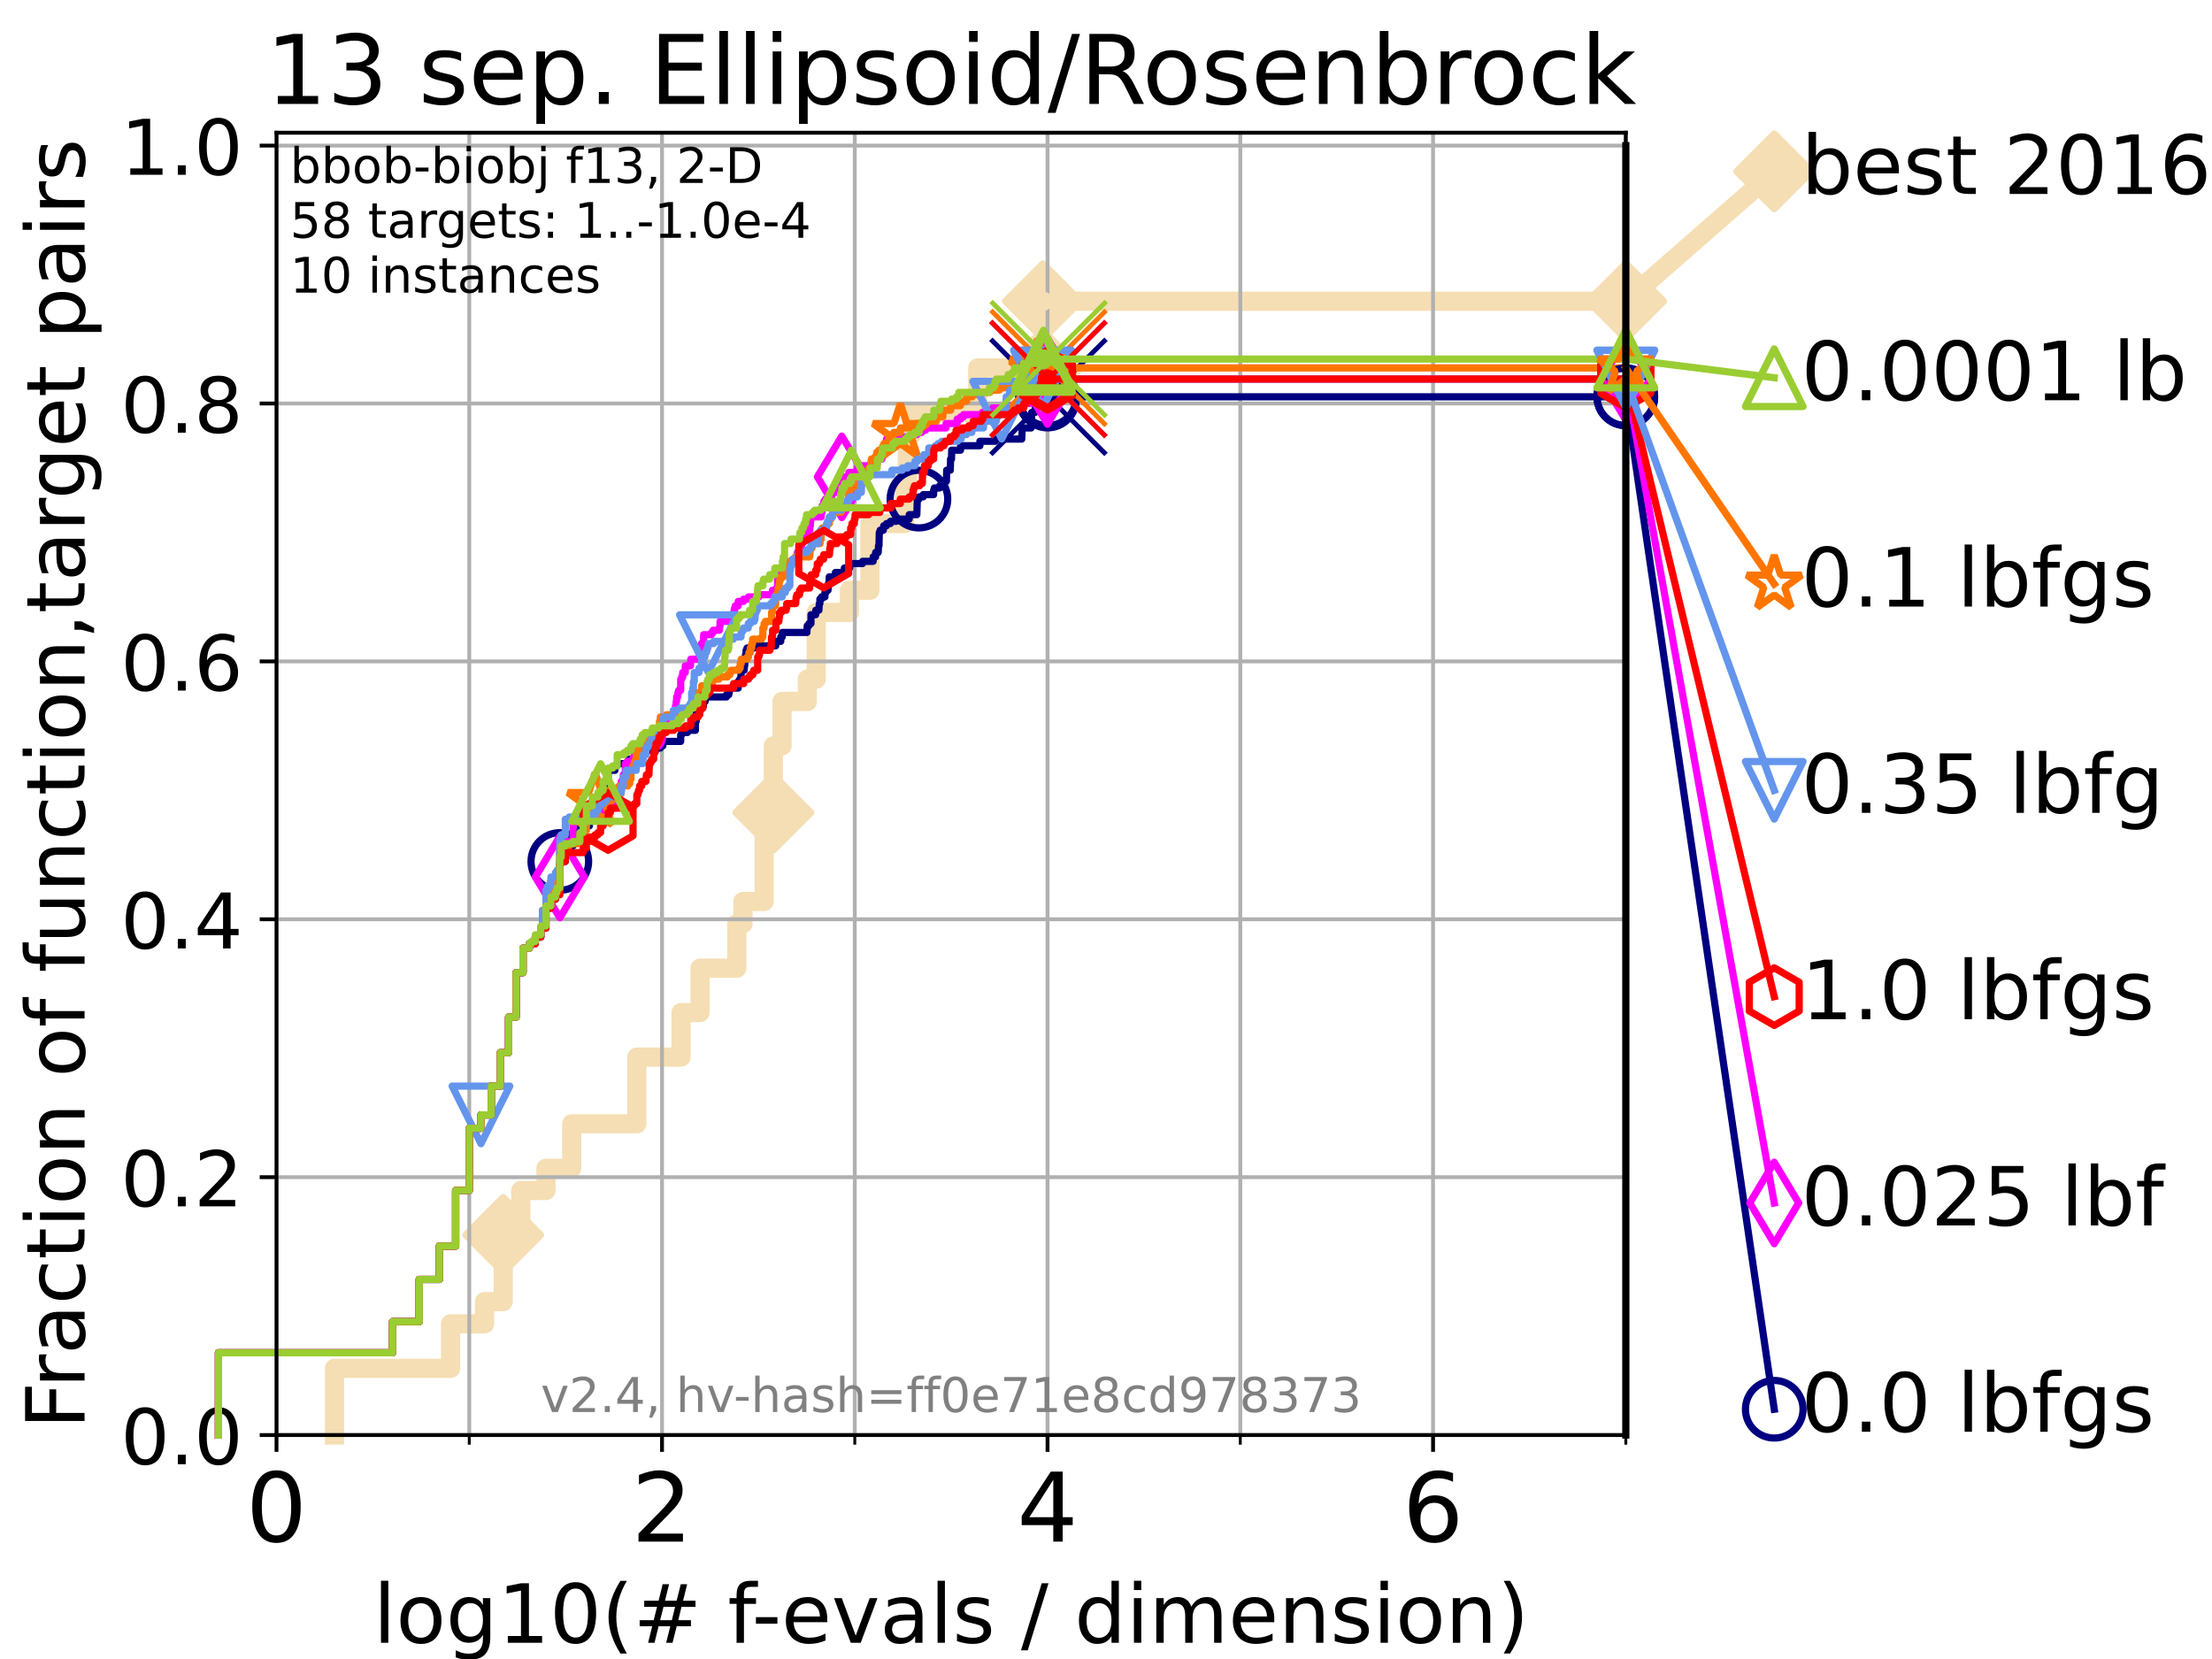 <?xml version="1.0" encoding="utf-8" standalone="no"?>
<!DOCTYPE svg PUBLIC "-//W3C//DTD SVG 1.1//EN"
  "http://www.w3.org/Graphics/SVG/1.1/DTD/svg11.dtd">
<!-- Created with matplotlib (https://matplotlib.org/) -->
<svg height="345.6pt" version="1.1" viewBox="0 0 460.8 345.6" width="460.8pt" xmlns="http://www.w3.org/2000/svg" xmlns:xlink="http://www.w3.org/1999/xlink">
 <defs>
  <style type="text/css">*{stroke-linecap:butt;stroke-linejoin:round;}</style>
 </defs>
 <g id="figure_1">
  <g id="patch_1">
   <path d="M 0 345.6 
L 460.8 345.6 
L 460.8 0 
L 0 0 
z
" style="fill:#ffffff;"/>
  </g>
  <g id="axes_1">
   <g id="patch_2">
    <path d="M 57.6 298.944 
L 338.688 298.944 
L 338.688 27.648 
L 57.6 27.648 
z
" style="fill:#ffffff;"/>
   </g>
   <g id="line2d_1">
    <path d="M 69.688 298.944 
L 69.688 285.05 
L 93.864 285.05 
L 93.864 275.788 
L 100.935 275.788 
L 100.935 271.157 
L 104.826 271.157 
L 104.826 257.263 
L 108.484 257.263 
L 108.484 248.001 
L 113.735 248.001 
L 113.735 243.37 
L 119.097 243.37 
L 119.097 234.107 
L 132.66 234.107 
L 132.66 220.214 
L 141.872 220.214 
L 141.872 210.951 
L 145.833 210.951 
L 145.833 201.689 
L 153.502 201.689 
L 153.502 192.426 
L 154.774 192.426 
L 154.774 187.795 
L 159.176 187.795 
L 159.176 173.901 
L 159.907 173.901 
L 159.907 169.27 
L 161.1 169.27 
L 161.1 155.377 
L 162.917 155.377 
L 162.917 146.114 
L 168.187 146.114 
L 168.187 141.483 
L 170.036 141.483 
L 170.036 127.589 
L 176.941 127.589 
L 176.941 122.958 
L 181.224 122.958 
L 181.224 109.065 
L 188.471 109.065 
L 188.471 99.802 
L 189.024 99.802 
L 189.024 90.54 
L 189.944 90.54 
L 189.944 85.909 
L 203.681 85.909 
L 203.681 76.646 
L 217.261 76.646 
L 217.261 62.753 
L 338.688 62.753 
" style="fill:none;stroke:#f5deb3;stroke-linecap:square;stroke-width:4;"/>
   </g>
   <g id="line2d_2">
    <defs>
     <path d="M 0 7.778 
L 7.778 0 
L 0 -7.778 
L -7.778 0 
z
" id="m735c75b0fb" style="stroke:#f5deb3;stroke-linejoin:miter;stroke-width:1.5;"/>
    </defs>
    <g>
     <use style="fill:#f5deb3;stroke:#f5deb3;stroke-linejoin:miter;stroke-width:1.5;" x="104.826" xlink:href="#m735c75b0fb" y="257.263"/>
     <use style="fill:#f5deb3;stroke:#f5deb3;stroke-linejoin:miter;stroke-width:1.5;" x="161.1" xlink:href="#m735c75b0fb" y="169.27"/>
     <use style="fill:#f5deb3;stroke:#f5deb3;stroke-linejoin:miter;stroke-width:1.5;" x="217.261" xlink:href="#m735c75b0fb" y="76.646"/>
     <use style="fill:#f5deb3;stroke:#f5deb3;stroke-linejoin:miter;stroke-width:1.5;" x="217.261" xlink:href="#m735c75b0fb" y="62.753"/>
     <use style="fill:#f5deb3;stroke:#f5deb3;stroke-linejoin:miter;stroke-width:1.5;" x="338.688" xlink:href="#m735c75b0fb" y="62.753"/>
    </g>
   </g>
   <g id="line2d_3">
    <path style="fill:none;stroke:#f5deb3;stroke-linecap:square;stroke-width:4;"/>
    <g/>
   </g>
   <g id="line2d_4">
    <path d="M 338.688 62.753 
L 369.608 35.706 
" style="fill:none;stroke:#f5deb3;stroke-linecap:square;stroke-width:4;"/>
    <g>
     <use style="fill:#f5deb3;stroke:#f5deb3;stroke-linejoin:miter;stroke-width:1.5;" x="338.688" xlink:href="#m735c75b0fb" y="62.753"/>
     <use style="fill:#f5deb3;stroke:#f5deb3;stroke-linejoin:miter;stroke-width:1.5;" x="369.608" xlink:href="#m735c75b0fb" y="35.706"/>
    </g>
   </g>
   <g id="matplotlib.axis_1">
    <g id="xtick_1">
     <g id="line2d_5">
      <path clip-path="url(#p8f5e927523)" d="M 57.6 298.944 
L 57.6 27.648 
" style="fill:none;stroke:#b0b0b0;stroke-linecap:square;stroke-width:0.8;"/>
     </g>
     <g id="line2d_6">
      <defs>
       <path d="M 0 0 
L 0 3.5 
" id="m4533e03f5c" style="stroke:#000000;stroke-width:0.8;"/>
      </defs>
      <g>
       <use style="stroke:#000000;stroke-width:0.8;" x="57.6" xlink:href="#m4533e03f5c" y="298.944"/>
      </g>
     </g>
     <g id="text_1">
      <!-- 0 -->
      <g transform="translate(51.237 321.141)scale(0.2 -0.2)">
       <defs>
        <path d="M 31.781 66.406 
Q 24.172 66.406 20.328 58.906 
Q 16.5 51.422 16.5 36.375 
Q 16.5 21.391 20.328 13.891 
Q 24.172 6.391 31.781 6.391 
Q 39.453 6.391 43.281 13.891 
Q 47.125 21.391 47.125 36.375 
Q 47.125 51.422 43.281 58.906 
Q 39.453 66.406 31.781 66.406 
z
M 31.781 74.219 
Q 44.047 74.219 50.516 64.516 
Q 56.984 54.828 56.984 36.375 
Q 56.984 17.969 50.516 8.266 
Q 44.047 -1.422 31.781 -1.422 
Q 19.531 -1.422 13.062 8.266 
Q 6.594 17.969 6.594 36.375 
Q 6.594 54.828 13.062 64.516 
Q 19.531 74.219 31.781 74.219 
z
" id="DejaVuSans-48"/>
       </defs>
       <use xlink:href="#DejaVuSans-48"/>
      </g>
     </g>
    </g>
    <g id="xtick_2">
     <g id="line2d_7">
      <path clip-path="url(#p8f5e927523)" d="M 137.911 298.944 
L 137.911 27.648 
" style="fill:none;stroke:#b0b0b0;stroke-linecap:square;stroke-width:0.8;"/>
     </g>
     <g id="line2d_8">
      <g>
       <use style="stroke:#000000;stroke-width:0.8;" x="137.911" xlink:href="#m4533e03f5c" y="298.944"/>
      </g>
     </g>
     <g id="text_2">
      <!-- 2 -->
      <g transform="translate(131.548 321.141)scale(0.2 -0.2)">
       <defs>
        <path d="M 19.188 8.297 
L 53.609 8.297 
L 53.609 0 
L 7.328 0 
L 7.328 8.297 
Q 12.938 14.109 22.625 23.891 
Q 32.328 33.688 34.812 36.531 
Q 39.547 41.844 41.422 45.531 
Q 43.312 49.219 43.312 52.781 
Q 43.312 58.594 39.234 62.25 
Q 35.156 65.922 28.609 65.922 
Q 23.969 65.922 18.812 64.312 
Q 13.672 62.703 7.812 59.422 
L 7.812 69.391 
Q 13.766 71.781 18.938 73 
Q 24.125 74.219 28.422 74.219 
Q 39.75 74.219 46.484 68.547 
Q 53.219 62.891 53.219 53.422 
Q 53.219 48.922 51.531 44.891 
Q 49.859 40.875 45.406 35.406 
Q 44.188 33.984 37.641 27.219 
Q 31.109 20.453 19.188 8.297 
z
" id="DejaVuSans-50"/>
       </defs>
       <use xlink:href="#DejaVuSans-50"/>
      </g>
     </g>
    </g>
    <g id="xtick_3">
     <g id="line2d_9">
      <path clip-path="url(#p8f5e927523)" d="M 218.222 298.944 
L 218.222 27.648 
" style="fill:none;stroke:#b0b0b0;stroke-linecap:square;stroke-width:0.8;"/>
     </g>
     <g id="line2d_10">
      <g>
       <use style="stroke:#000000;stroke-width:0.8;" x="218.222" xlink:href="#m4533e03f5c" y="298.944"/>
      </g>
     </g>
     <g id="text_3">
      <!-- 4 -->
      <g transform="translate(211.859 321.141)scale(0.2 -0.2)">
       <defs>
        <path d="M 37.797 64.312 
L 12.891 25.391 
L 37.797 25.391 
z
M 35.203 72.906 
L 47.609 72.906 
L 47.609 25.391 
L 58.016 25.391 
L 58.016 17.188 
L 47.609 17.188 
L 47.609 0 
L 37.797 0 
L 37.797 17.188 
L 4.891 17.188 
L 4.891 26.703 
z
" id="DejaVuSans-52"/>
       </defs>
       <use xlink:href="#DejaVuSans-52"/>
      </g>
     </g>
    </g>
    <g id="xtick_4">
     <g id="line2d_11">
      <path clip-path="url(#p8f5e927523)" d="M 298.533 298.944 
L 298.533 27.648 
" style="fill:none;stroke:#b0b0b0;stroke-linecap:square;stroke-width:0.8;"/>
     </g>
     <g id="line2d_12">
      <g>
       <use style="stroke:#000000;stroke-width:0.8;" x="298.533" xlink:href="#m4533e03f5c" y="298.944"/>
      </g>
     </g>
     <g id="text_4">
      <!-- 6 -->
      <g transform="translate(292.17 321.141)scale(0.2 -0.2)">
       <defs>
        <path d="M 33.016 40.375 
Q 26.375 40.375 22.484 35.828 
Q 18.609 31.297 18.609 23.391 
Q 18.609 15.531 22.484 10.953 
Q 26.375 6.391 33.016 6.391 
Q 39.656 6.391 43.531 10.953 
Q 47.406 15.531 47.406 23.391 
Q 47.406 31.297 43.531 35.828 
Q 39.656 40.375 33.016 40.375 
z
M 52.594 71.297 
L 52.594 62.312 
Q 48.875 64.062 45.094 64.984 
Q 41.312 65.922 37.594 65.922 
Q 27.828 65.922 22.672 59.328 
Q 17.531 52.734 16.797 39.406 
Q 19.672 43.656 24.016 45.922 
Q 28.375 48.188 33.594 48.188 
Q 44.578 48.188 50.953 41.516 
Q 57.328 34.859 57.328 23.391 
Q 57.328 12.156 50.688 5.359 
Q 44.047 -1.422 33.016 -1.422 
Q 20.359 -1.422 13.672 8.266 
Q 6.984 17.969 6.984 36.375 
Q 6.984 53.656 15.188 63.938 
Q 23.391 74.219 37.203 74.219 
Q 40.922 74.219 44.703 73.484 
Q 48.484 72.75 52.594 71.297 
z
" id="DejaVuSans-54"/>
       </defs>
       <use xlink:href="#DejaVuSans-54"/>
      </g>
     </g>
    </g>
    <g id="xtick_5">
     <g id="line2d_13">
      <path clip-path="url(#p8f5e927523)" d="M 97.755 298.944 
L 97.755 27.648 
" style="fill:none;stroke:#b0b0b0;stroke-linecap:square;stroke-width:0.8;"/>
     </g>
     <g id="line2d_14">
      <defs>
       <path d="M 0 0 
L 0 2 
" id="mf566e5e294" style="stroke:#000000;stroke-width:0.6;"/>
      </defs>
      <g>
       <use style="stroke:#000000;stroke-width:0.6;" x="97.755" xlink:href="#mf566e5e294" y="298.944"/>
      </g>
     </g>
    </g>
    <g id="xtick_6">
     <g id="line2d_15">
      <path clip-path="url(#p8f5e927523)" d="M 178.066 298.944 
L 178.066 27.648 
" style="fill:none;stroke:#b0b0b0;stroke-linecap:square;stroke-width:0.8;"/>
     </g>
     <g id="line2d_16">
      <g>
       <use style="stroke:#000000;stroke-width:0.6;" x="178.066" xlink:href="#mf566e5e294" y="298.944"/>
      </g>
     </g>
    </g>
    <g id="xtick_7">
     <g id="line2d_17">
      <path clip-path="url(#p8f5e927523)" d="M 258.377 298.944 
L 258.377 27.648 
" style="fill:none;stroke:#b0b0b0;stroke-linecap:square;stroke-width:0.8;"/>
     </g>
     <g id="line2d_18">
      <g>
       <use style="stroke:#000000;stroke-width:0.6;" x="258.377" xlink:href="#mf566e5e294" y="298.944"/>
      </g>
     </g>
    </g>
    <g id="xtick_8">
     <g id="line2d_19">
      <path clip-path="url(#p8f5e927523)" d="M 338.688 298.944 
L 338.688 27.648 
" style="fill:none;stroke:#b0b0b0;stroke-linecap:square;stroke-width:0.8;"/>
     </g>
     <g id="line2d_20">
      <g>
       <use style="stroke:#000000;stroke-width:0.6;" x="338.688" xlink:href="#mf566e5e294" y="298.944"/>
      </g>
     </g>
    </g>
    <g id="text_5">
     <!-- log10(# f-evals / dimension) -->
     <g transform="translate(77.764 342.218)scale(0.17 -0.17)">
      <defs>
       <path d="M 9.422 75.984 
L 18.406 75.984 
L 18.406 0 
L 9.422 0 
z
" id="DejaVuSans-108"/>
       <path d="M 30.609 48.391 
Q 23.391 48.391 19.188 42.75 
Q 14.984 37.109 14.984 27.297 
Q 14.984 17.484 19.156 11.844 
Q 23.344 6.203 30.609 6.203 
Q 37.797 6.203 41.984 11.859 
Q 46.188 17.531 46.188 27.297 
Q 46.188 37.016 41.984 42.703 
Q 37.797 48.391 30.609 48.391 
z
M 30.609 56 
Q 42.328 56 49.016 48.375 
Q 55.719 40.766 55.719 27.297 
Q 55.719 13.875 49.016 6.219 
Q 42.328 -1.422 30.609 -1.422 
Q 18.844 -1.422 12.172 6.219 
Q 5.516 13.875 5.516 27.297 
Q 5.516 40.766 12.172 48.375 
Q 18.844 56 30.609 56 
z
" id="DejaVuSans-111"/>
       <path d="M 45.406 27.984 
Q 45.406 37.75 41.375 43.109 
Q 37.359 48.484 30.078 48.484 
Q 22.859 48.484 18.828 43.109 
Q 14.797 37.75 14.797 27.984 
Q 14.797 18.266 18.828 12.891 
Q 22.859 7.516 30.078 7.516 
Q 37.359 7.516 41.375 12.891 
Q 45.406 18.266 45.406 27.984 
z
M 54.391 6.781 
Q 54.391 -7.172 48.188 -13.984 
Q 42 -20.797 29.203 -20.797 
Q 24.469 -20.797 20.266 -20.094 
Q 16.062 -19.391 12.109 -17.922 
L 12.109 -9.188 
Q 16.062 -11.328 19.922 -12.344 
Q 23.781 -13.375 27.781 -13.375 
Q 36.625 -13.375 41.016 -8.766 
Q 45.406 -4.156 45.406 5.172 
L 45.406 9.625 
Q 42.625 4.781 38.281 2.391 
Q 33.938 0 27.875 0 
Q 17.828 0 11.672 7.656 
Q 5.516 15.328 5.516 27.984 
Q 5.516 40.672 11.672 48.328 
Q 17.828 56 27.875 56 
Q 33.938 56 38.281 53.609 
Q 42.625 51.219 45.406 46.391 
L 45.406 54.688 
L 54.391 54.688 
z
" id="DejaVuSans-103"/>
       <path d="M 12.406 8.297 
L 28.516 8.297 
L 28.516 63.922 
L 10.984 60.406 
L 10.984 69.391 
L 28.422 72.906 
L 38.281 72.906 
L 38.281 8.297 
L 54.391 8.297 
L 54.391 0 
L 12.406 0 
z
" id="DejaVuSans-49"/>
       <path d="M 31 75.875 
Q 24.469 64.656 21.281 53.656 
Q 18.109 42.672 18.109 31.391 
Q 18.109 20.125 21.312 9.062 
Q 24.516 -2 31 -13.188 
L 23.188 -13.188 
Q 15.875 -1.703 12.234 9.375 
Q 8.594 20.453 8.594 31.391 
Q 8.594 42.281 12.203 53.312 
Q 15.828 64.359 23.188 75.875 
z
" id="DejaVuSans-40"/>
       <path d="M 51.125 44 
L 36.922 44 
L 32.812 27.688 
L 47.125 27.688 
z
M 43.797 71.781 
L 38.719 51.516 
L 52.984 51.516 
L 58.109 71.781 
L 65.922 71.781 
L 60.891 51.516 
L 76.125 51.516 
L 76.125 44 
L 58.984 44 
L 54.984 27.688 
L 70.516 27.688 
L 70.516 20.219 
L 53.078 20.219 
L 48 0 
L 40.188 0 
L 45.219 20.219 
L 30.906 20.219 
L 25.875 0 
L 18.016 0 
L 23.094 20.219 
L 7.719 20.219 
L 7.719 27.688 
L 24.906 27.688 
L 29 44 
L 13.281 44 
L 13.281 51.516 
L 30.906 51.516 
L 35.891 71.781 
z
" id="DejaVuSans-35"/>
       <path id="DejaVuSans-32"/>
       <path d="M 37.109 75.984 
L 37.109 68.5 
L 28.516 68.5 
Q 23.688 68.5 21.797 66.547 
Q 19.922 64.594 19.922 59.516 
L 19.922 54.688 
L 34.719 54.688 
L 34.719 47.703 
L 19.922 47.703 
L 19.922 0 
L 10.891 0 
L 10.891 47.703 
L 2.297 47.703 
L 2.297 54.688 
L 10.891 54.688 
L 10.891 58.5 
Q 10.891 67.625 15.141 71.797 
Q 19.391 75.984 28.609 75.984 
z
" id="DejaVuSans-102"/>
       <path d="M 4.891 31.391 
L 31.203 31.391 
L 31.203 23.391 
L 4.891 23.391 
z
" id="DejaVuSans-45"/>
       <path d="M 56.203 29.594 
L 56.203 25.203 
L 14.891 25.203 
Q 15.484 15.922 20.484 11.062 
Q 25.484 6.203 34.422 6.203 
Q 39.594 6.203 44.453 7.469 
Q 49.312 8.734 54.109 11.281 
L 54.109 2.781 
Q 49.266 0.734 44.188 -0.344 
Q 39.109 -1.422 33.891 -1.422 
Q 20.797 -1.422 13.156 6.188 
Q 5.516 13.812 5.516 26.812 
Q 5.516 40.234 12.766 48.109 
Q 20.016 56 32.328 56 
Q 43.359 56 49.781 48.891 
Q 56.203 41.797 56.203 29.594 
z
M 47.219 32.234 
Q 47.125 39.594 43.094 43.984 
Q 39.062 48.391 32.422 48.391 
Q 24.906 48.391 20.391 44.141 
Q 15.875 39.891 15.188 32.172 
z
" id="DejaVuSans-101"/>
       <path d="M 2.984 54.688 
L 12.5 54.688 
L 29.594 8.797 
L 46.688 54.688 
L 56.203 54.688 
L 35.688 0 
L 23.484 0 
z
" id="DejaVuSans-118"/>
       <path d="M 34.281 27.484 
Q 23.391 27.484 19.188 25 
Q 14.984 22.516 14.984 16.5 
Q 14.984 11.719 18.141 8.906 
Q 21.297 6.109 26.703 6.109 
Q 34.188 6.109 38.703 11.406 
Q 43.219 16.703 43.219 25.484 
L 43.219 27.484 
z
M 52.203 31.203 
L 52.203 0 
L 43.219 0 
L 43.219 8.297 
Q 40.141 3.328 35.547 0.953 
Q 30.953 -1.422 24.312 -1.422 
Q 15.922 -1.422 10.953 3.297 
Q 6 8.016 6 15.922 
Q 6 25.141 12.172 29.828 
Q 18.359 34.516 30.609 34.516 
L 43.219 34.516 
L 43.219 35.406 
Q 43.219 41.609 39.141 45 
Q 35.062 48.391 27.688 48.391 
Q 23 48.391 18.547 47.266 
Q 14.109 46.141 10.016 43.891 
L 10.016 52.203 
Q 14.938 54.109 19.578 55.047 
Q 24.219 56 28.609 56 
Q 40.484 56 46.344 49.844 
Q 52.203 43.703 52.203 31.203 
z
" id="DejaVuSans-97"/>
       <path d="M 44.281 53.078 
L 44.281 44.578 
Q 40.484 46.531 36.375 47.5 
Q 32.281 48.484 27.875 48.484 
Q 21.188 48.484 17.844 46.438 
Q 14.5 44.391 14.5 40.281 
Q 14.5 37.156 16.891 35.375 
Q 19.281 33.594 26.516 31.984 
L 29.594 31.297 
Q 39.156 29.25 43.188 25.516 
Q 47.219 21.781 47.219 15.094 
Q 47.219 7.469 41.188 3.016 
Q 35.156 -1.422 24.609 -1.422 
Q 20.219 -1.422 15.453 -0.562 
Q 10.688 0.297 5.422 2 
L 5.422 11.281 
Q 10.406 8.688 15.234 7.391 
Q 20.062 6.109 24.812 6.109 
Q 31.156 6.109 34.562 8.281 
Q 37.984 10.453 37.984 14.406 
Q 37.984 18.062 35.516 20.016 
Q 33.062 21.969 24.703 23.781 
L 21.578 24.516 
Q 13.234 26.266 9.516 29.906 
Q 5.812 33.547 5.812 39.891 
Q 5.812 47.609 11.281 51.797 
Q 16.75 56 26.812 56 
Q 31.781 56 36.172 55.266 
Q 40.578 54.547 44.281 53.078 
z
" id="DejaVuSans-115"/>
       <path d="M 25.391 72.906 
L 33.688 72.906 
L 8.297 -9.281 
L 0 -9.281 
z
" id="DejaVuSans-47"/>
       <path d="M 45.406 46.391 
L 45.406 75.984 
L 54.391 75.984 
L 54.391 0 
L 45.406 0 
L 45.406 8.203 
Q 42.578 3.328 38.25 0.953 
Q 33.938 -1.422 27.875 -1.422 
Q 17.969 -1.422 11.734 6.484 
Q 5.516 14.406 5.516 27.297 
Q 5.516 40.188 11.734 48.094 
Q 17.969 56 27.875 56 
Q 33.938 56 38.25 53.625 
Q 42.578 51.266 45.406 46.391 
z
M 14.797 27.297 
Q 14.797 17.391 18.875 11.75 
Q 22.953 6.109 30.078 6.109 
Q 37.203 6.109 41.297 11.75 
Q 45.406 17.391 45.406 27.297 
Q 45.406 37.203 41.297 42.844 
Q 37.203 48.484 30.078 48.484 
Q 22.953 48.484 18.875 42.844 
Q 14.797 37.203 14.797 27.297 
z
" id="DejaVuSans-100"/>
       <path d="M 9.422 54.688 
L 18.406 54.688 
L 18.406 0 
L 9.422 0 
z
M 9.422 75.984 
L 18.406 75.984 
L 18.406 64.594 
L 9.422 64.594 
z
" id="DejaVuSans-105"/>
       <path d="M 52 44.188 
Q 55.375 50.25 60.062 53.125 
Q 64.75 56 71.094 56 
Q 79.641 56 84.281 50.016 
Q 88.922 44.047 88.922 33.016 
L 88.922 0 
L 79.891 0 
L 79.891 32.719 
Q 79.891 40.578 77.094 44.375 
Q 74.312 48.188 68.609 48.188 
Q 61.625 48.188 57.562 43.547 
Q 53.516 38.922 53.516 30.906 
L 53.516 0 
L 44.484 0 
L 44.484 32.719 
Q 44.484 40.625 41.703 44.406 
Q 38.922 48.188 33.109 48.188 
Q 26.219 48.188 22.156 43.531 
Q 18.109 38.875 18.109 30.906 
L 18.109 0 
L 9.078 0 
L 9.078 54.688 
L 18.109 54.688 
L 18.109 46.188 
Q 21.188 51.219 25.484 53.609 
Q 29.781 56 35.688 56 
Q 41.656 56 45.828 52.969 
Q 50 49.953 52 44.188 
z
" id="DejaVuSans-109"/>
       <path d="M 54.891 33.016 
L 54.891 0 
L 45.906 0 
L 45.906 32.719 
Q 45.906 40.484 42.875 44.328 
Q 39.844 48.188 33.797 48.188 
Q 26.516 48.188 22.312 43.547 
Q 18.109 38.922 18.109 30.906 
L 18.109 0 
L 9.078 0 
L 9.078 54.688 
L 18.109 54.688 
L 18.109 46.188 
Q 21.344 51.125 25.703 53.562 
Q 30.078 56 35.797 56 
Q 45.219 56 50.047 50.172 
Q 54.891 44.344 54.891 33.016 
z
" id="DejaVuSans-110"/>
       <path d="M 8.016 75.875 
L 15.828 75.875 
Q 23.141 64.359 26.781 53.312 
Q 30.422 42.281 30.422 31.391 
Q 30.422 20.453 26.781 9.375 
Q 23.141 -1.703 15.828 -13.188 
L 8.016 -13.188 
Q 14.5 -2 17.703 9.062 
Q 20.906 20.125 20.906 31.391 
Q 20.906 42.672 17.703 53.656 
Q 14.5 64.656 8.016 75.875 
z
" id="DejaVuSans-41"/>
      </defs>
      <use xlink:href="#DejaVuSans-108"/>
      <use x="27.783" xlink:href="#DejaVuSans-111"/>
      <use x="88.965" xlink:href="#DejaVuSans-103"/>
      <use x="152.441" xlink:href="#DejaVuSans-49"/>
      <use x="216.064" xlink:href="#DejaVuSans-48"/>
      <use x="279.688" xlink:href="#DejaVuSans-40"/>
      <use x="318.701" xlink:href="#DejaVuSans-35"/>
      <use x="402.49" xlink:href="#DejaVuSans-32"/>
      <use x="434.277" xlink:href="#DejaVuSans-102"/>
      <use x="463.982" xlink:href="#DejaVuSans-45"/>
      <use x="500.066" xlink:href="#DejaVuSans-101"/>
      <use x="561.59" xlink:href="#DejaVuSans-118"/>
      <use x="620.77" xlink:href="#DejaVuSans-97"/>
      <use x="682.049" xlink:href="#DejaVuSans-108"/>
      <use x="709.832" xlink:href="#DejaVuSans-115"/>
      <use x="761.932" xlink:href="#DejaVuSans-32"/>
      <use x="793.719" xlink:href="#DejaVuSans-47"/>
      <use x="827.41" xlink:href="#DejaVuSans-32"/>
      <use x="859.197" xlink:href="#DejaVuSans-100"/>
      <use x="922.674" xlink:href="#DejaVuSans-105"/>
      <use x="950.457" xlink:href="#DejaVuSans-109"/>
      <use x="1047.869" xlink:href="#DejaVuSans-101"/>
      <use x="1109.393" xlink:href="#DejaVuSans-110"/>
      <use x="1172.771" xlink:href="#DejaVuSans-115"/>
      <use x="1224.871" xlink:href="#DejaVuSans-105"/>
      <use x="1252.654" xlink:href="#DejaVuSans-111"/>
      <use x="1313.836" xlink:href="#DejaVuSans-110"/>
      <use x="1377.215" xlink:href="#DejaVuSans-41"/>
     </g>
    </g>
   </g>
   <g id="matplotlib.axis_2">
    <g id="ytick_1">
     <g id="line2d_21">
      <path clip-path="url(#p8f5e927523)" d="M 57.6 298.944 
L 338.688 298.944 
" style="fill:none;stroke:#b0b0b0;stroke-linecap:square;stroke-width:0.8;"/>
     </g>
     <g id="line2d_22">
      <defs>
       <path d="M 0 0 
L -3.5 0 
" id="mf3d5db3433" style="stroke:#000000;stroke-width:0.8;"/>
      </defs>
      <g>
       <use style="stroke:#000000;stroke-width:0.8;" x="57.6" xlink:href="#mf3d5db3433" y="298.944"/>
      </g>
     </g>
     <g id="text_6">
      <!-- 0.0 -->
      <g transform="translate(25.155 305.023)scale(0.16 -0.16)">
       <defs>
        <path d="M 10.688 12.406 
L 21 12.406 
L 21 0 
L 10.688 0 
z
" id="DejaVuSans-46"/>
       </defs>
       <use xlink:href="#DejaVuSans-48"/>
       <use x="63.623" xlink:href="#DejaVuSans-46"/>
       <use x="95.41" xlink:href="#DejaVuSans-48"/>
      </g>
     </g>
    </g>
    <g id="ytick_2">
     <g id="line2d_23">
      <path clip-path="url(#p8f5e927523)" d="M 57.6 245.222 
L 338.688 245.222 
" style="fill:none;stroke:#b0b0b0;stroke-linecap:square;stroke-width:0.8;"/>
     </g>
     <g id="line2d_24">
      <g>
       <use style="stroke:#000000;stroke-width:0.8;" x="57.6" xlink:href="#mf3d5db3433" y="245.222"/>
      </g>
     </g>
     <g id="text_7">
      <!-- 0.2 -->
      <g transform="translate(25.155 251.301)scale(0.16 -0.16)">
       <use xlink:href="#DejaVuSans-48"/>
       <use x="63.623" xlink:href="#DejaVuSans-46"/>
       <use x="95.41" xlink:href="#DejaVuSans-50"/>
      </g>
     </g>
    </g>
    <g id="ytick_3">
     <g id="line2d_25">
      <path clip-path="url(#p8f5e927523)" d="M 57.6 191.5 
L 338.688 191.5 
" style="fill:none;stroke:#b0b0b0;stroke-linecap:square;stroke-width:0.8;"/>
     </g>
     <g id="line2d_26">
      <g>
       <use style="stroke:#000000;stroke-width:0.8;" x="57.6" xlink:href="#mf3d5db3433" y="191.5"/>
      </g>
     </g>
     <g id="text_8">
      <!-- 0.4 -->
      <g transform="translate(25.155 197.579)scale(0.16 -0.16)">
       <use xlink:href="#DejaVuSans-48"/>
       <use x="63.623" xlink:href="#DejaVuSans-46"/>
       <use x="95.41" xlink:href="#DejaVuSans-52"/>
      </g>
     </g>
    </g>
    <g id="ytick_4">
     <g id="line2d_27">
      <path clip-path="url(#p8f5e927523)" d="M 57.6 137.778 
L 338.688 137.778 
" style="fill:none;stroke:#b0b0b0;stroke-linecap:square;stroke-width:0.8;"/>
     </g>
     <g id="line2d_28">
      <g>
       <use style="stroke:#000000;stroke-width:0.8;" x="57.6" xlink:href="#mf3d5db3433" y="137.778"/>
      </g>
     </g>
     <g id="text_9">
      <!-- 0.6 -->
      <g transform="translate(25.155 143.857)scale(0.16 -0.16)">
       <use xlink:href="#DejaVuSans-48"/>
       <use x="63.623" xlink:href="#DejaVuSans-46"/>
       <use x="95.41" xlink:href="#DejaVuSans-54"/>
      </g>
     </g>
    </g>
    <g id="ytick_5">
     <g id="line2d_29">
      <path clip-path="url(#p8f5e927523)" d="M 57.6 84.056 
L 338.688 84.056 
" style="fill:none;stroke:#b0b0b0;stroke-linecap:square;stroke-width:0.8;"/>
     </g>
     <g id="line2d_30">
      <g>
       <use style="stroke:#000000;stroke-width:0.8;" x="57.6" xlink:href="#mf3d5db3433" y="84.056"/>
      </g>
     </g>
     <g id="text_10">
      <!-- 0.8 -->
      <g transform="translate(25.155 90.135)scale(0.16 -0.16)">
       <defs>
        <path d="M 31.781 34.625 
Q 24.75 34.625 20.719 30.859 
Q 16.703 27.094 16.703 20.516 
Q 16.703 13.922 20.719 10.156 
Q 24.75 6.391 31.781 6.391 
Q 38.812 6.391 42.859 10.172 
Q 46.922 13.969 46.922 20.516 
Q 46.922 27.094 42.891 30.859 
Q 38.875 34.625 31.781 34.625 
z
M 21.922 38.812 
Q 15.578 40.375 12.031 44.719 
Q 8.5 49.078 8.5 55.328 
Q 8.5 64.062 14.719 69.141 
Q 20.953 74.219 31.781 74.219 
Q 42.672 74.219 48.875 69.141 
Q 55.078 64.062 55.078 55.328 
Q 55.078 49.078 51.531 44.719 
Q 48 40.375 41.703 38.812 
Q 48.828 37.156 52.797 32.312 
Q 56.781 27.484 56.781 20.516 
Q 56.781 9.906 50.312 4.234 
Q 43.844 -1.422 31.781 -1.422 
Q 19.734 -1.422 13.25 4.234 
Q 6.781 9.906 6.781 20.516 
Q 6.781 27.484 10.781 32.312 
Q 14.797 37.156 21.922 38.812 
z
M 18.312 54.391 
Q 18.312 48.734 21.844 45.562 
Q 25.391 42.391 31.781 42.391 
Q 38.141 42.391 41.719 45.562 
Q 45.312 48.734 45.312 54.391 
Q 45.312 60.062 41.719 63.234 
Q 38.141 66.406 31.781 66.406 
Q 25.391 66.406 21.844 63.234 
Q 18.312 60.062 18.312 54.391 
z
" id="DejaVuSans-56"/>
       </defs>
       <use xlink:href="#DejaVuSans-48"/>
       <use x="63.623" xlink:href="#DejaVuSans-46"/>
       <use x="95.41" xlink:href="#DejaVuSans-56"/>
      </g>
     </g>
    </g>
    <g id="ytick_6">
     <g id="line2d_31">
      <path clip-path="url(#p8f5e927523)" d="M 57.6 30.334 
L 338.688 30.334 
" style="fill:none;stroke:#b0b0b0;stroke-linecap:square;stroke-width:0.8;"/>
     </g>
     <g id="line2d_32">
      <g>
       <use style="stroke:#000000;stroke-width:0.8;" x="57.6" xlink:href="#mf3d5db3433" y="30.334"/>
      </g>
     </g>
     <g id="text_11">
      <!-- 1.0 -->
      <g transform="translate(25.155 36.413)scale(0.16 -0.16)">
       <use xlink:href="#DejaVuSans-49"/>
       <use x="63.623" xlink:href="#DejaVuSans-46"/>
       <use x="95.41" xlink:href="#DejaVuSans-48"/>
      </g>
     </g>
    </g>
    <g id="text_12">
     <!-- Fraction of function,target pairs -->
     <g transform="translate(17.62 297.681)rotate(-90)scale(0.17 -0.17)">
      <defs>
       <path d="M 9.812 72.906 
L 51.703 72.906 
L 51.703 64.594 
L 19.672 64.594 
L 19.672 43.109 
L 48.578 43.109 
L 48.578 34.812 
L 19.672 34.812 
L 19.672 0 
L 9.812 0 
z
" id="DejaVuSans-70"/>
       <path d="M 41.109 46.297 
Q 39.594 47.172 37.812 47.578 
Q 36.031 48 33.891 48 
Q 26.266 48 22.188 43.047 
Q 18.109 38.094 18.109 28.812 
L 18.109 0 
L 9.078 0 
L 9.078 54.688 
L 18.109 54.688 
L 18.109 46.188 
Q 20.953 51.172 25.484 53.578 
Q 30.031 56 36.531 56 
Q 37.453 56 38.578 55.875 
Q 39.703 55.766 41.062 55.516 
z
" id="DejaVuSans-114"/>
       <path d="M 48.781 52.594 
L 48.781 44.188 
Q 44.969 46.297 41.141 47.344 
Q 37.312 48.391 33.406 48.391 
Q 24.656 48.391 19.812 42.844 
Q 14.984 37.312 14.984 27.297 
Q 14.984 17.281 19.812 11.734 
Q 24.656 6.203 33.406 6.203 
Q 37.312 6.203 41.141 7.25 
Q 44.969 8.297 48.781 10.406 
L 48.781 2.094 
Q 45.016 0.344 40.984 -0.531 
Q 36.969 -1.422 32.422 -1.422 
Q 20.062 -1.422 12.781 6.344 
Q 5.516 14.109 5.516 27.297 
Q 5.516 40.672 12.859 48.328 
Q 20.219 56 33.016 56 
Q 37.156 56 41.109 55.141 
Q 45.062 54.297 48.781 52.594 
z
" id="DejaVuSans-99"/>
       <path d="M 18.312 70.219 
L 18.312 54.688 
L 36.812 54.688 
L 36.812 47.703 
L 18.312 47.703 
L 18.312 18.016 
Q 18.312 11.328 20.141 9.422 
Q 21.969 7.516 27.594 7.516 
L 36.812 7.516 
L 36.812 0 
L 27.594 0 
Q 17.188 0 13.234 3.875 
Q 9.281 7.766 9.281 18.016 
L 9.281 47.703 
L 2.688 47.703 
L 2.688 54.688 
L 9.281 54.688 
L 9.281 70.219 
z
" id="DejaVuSans-116"/>
       <path d="M 8.5 21.578 
L 8.5 54.688 
L 17.484 54.688 
L 17.484 21.922 
Q 17.484 14.156 20.5 10.266 
Q 23.531 6.391 29.594 6.391 
Q 36.859 6.391 41.078 11.031 
Q 45.312 15.672 45.312 23.688 
L 45.312 54.688 
L 54.297 54.688 
L 54.297 0 
L 45.312 0 
L 45.312 8.406 
Q 42.047 3.422 37.719 1 
Q 33.406 -1.422 27.688 -1.422 
Q 18.266 -1.422 13.375 4.438 
Q 8.5 10.297 8.5 21.578 
z
M 31.109 56 
z
" id="DejaVuSans-117"/>
       <path d="M 11.719 12.406 
L 22.016 12.406 
L 22.016 4 
L 14.016 -11.625 
L 7.719 -11.625 
L 11.719 4 
z
" id="DejaVuSans-44"/>
       <path d="M 18.109 8.203 
L 18.109 -20.797 
L 9.078 -20.797 
L 9.078 54.688 
L 18.109 54.688 
L 18.109 46.391 
Q 20.953 51.266 25.266 53.625 
Q 29.594 56 35.594 56 
Q 45.562 56 51.781 48.094 
Q 58.016 40.188 58.016 27.297 
Q 58.016 14.406 51.781 6.484 
Q 45.562 -1.422 35.594 -1.422 
Q 29.594 -1.422 25.266 0.953 
Q 20.953 3.328 18.109 8.203 
z
M 48.688 27.297 
Q 48.688 37.203 44.609 42.844 
Q 40.531 48.484 33.406 48.484 
Q 26.266 48.484 22.188 42.844 
Q 18.109 37.203 18.109 27.297 
Q 18.109 17.391 22.188 11.75 
Q 26.266 6.109 33.406 6.109 
Q 40.531 6.109 44.609 11.75 
Q 48.688 17.391 48.688 27.297 
z
" id="DejaVuSans-112"/>
      </defs>
      <use xlink:href="#DejaVuSans-70"/>
      <use x="50.27" xlink:href="#DejaVuSans-114"/>
      <use x="91.383" xlink:href="#DejaVuSans-97"/>
      <use x="152.662" xlink:href="#DejaVuSans-99"/>
      <use x="207.643" xlink:href="#DejaVuSans-116"/>
      <use x="246.852" xlink:href="#DejaVuSans-105"/>
      <use x="274.635" xlink:href="#DejaVuSans-111"/>
      <use x="335.816" xlink:href="#DejaVuSans-110"/>
      <use x="399.195" xlink:href="#DejaVuSans-32"/>
      <use x="430.982" xlink:href="#DejaVuSans-111"/>
      <use x="492.164" xlink:href="#DejaVuSans-102"/>
      <use x="527.369" xlink:href="#DejaVuSans-32"/>
      <use x="559.156" xlink:href="#DejaVuSans-102"/>
      <use x="594.361" xlink:href="#DejaVuSans-117"/>
      <use x="657.74" xlink:href="#DejaVuSans-110"/>
      <use x="721.119" xlink:href="#DejaVuSans-99"/>
      <use x="776.1" xlink:href="#DejaVuSans-116"/>
      <use x="815.309" xlink:href="#DejaVuSans-105"/>
      <use x="843.092" xlink:href="#DejaVuSans-111"/>
      <use x="904.273" xlink:href="#DejaVuSans-110"/>
      <use x="967.652" xlink:href="#DejaVuSans-44"/>
      <use x="999.439" xlink:href="#DejaVuSans-116"/>
      <use x="1038.648" xlink:href="#DejaVuSans-97"/>
      <use x="1099.928" xlink:href="#DejaVuSans-114"/>
      <use x="1139.291" xlink:href="#DejaVuSans-103"/>
      <use x="1202.768" xlink:href="#DejaVuSans-101"/>
      <use x="1264.291" xlink:href="#DejaVuSans-116"/>
      <use x="1303.5" xlink:href="#DejaVuSans-32"/>
      <use x="1335.287" xlink:href="#DejaVuSans-112"/>
      <use x="1398.764" xlink:href="#DejaVuSans-97"/>
      <use x="1460.043" xlink:href="#DejaVuSans-105"/>
      <use x="1487.826" xlink:href="#DejaVuSans-114"/>
      <use x="1528.939" xlink:href="#DejaVuSans-115"/>
     </g>
    </g>
   </g>
   <g id="line2d_33">
    <defs>
     <path d="M 0 1.5 
C 0.398 1.5 0.779 1.342 1.061 1.061 
C 1.342 0.779 1.5 0.398 1.5 0 
C 1.5 -0.398 1.342 -0.779 1.061 -1.061 
C 0.779 -1.342 0.398 -1.5 0 -1.5 
C -0.398 -1.5 -0.779 -1.342 -1.061 -1.061 
C -1.342 -0.779 -1.5 -0.398 -1.5 0 
C -1.5 0.398 -1.342 0.779 -1.061 1.061 
C -0.779 1.342 -0.398 1.5 0 1.5 
z
" id="mf7b9fd3be9" style="stroke:#f5deb3;"/>
    </defs>
    <g>
     <use style="fill:#f5deb3;stroke:#f5deb3;" x="217.261" xlink:href="#mf7b9fd3be9" y="62.753"/>
     <use style="fill:#f5deb3;stroke:#f5deb3;" x="217.261" xlink:href="#mf7b9fd3be9" y="62.753"/>
    </g>
   </g>
   <g id="line2d_34">
    <defs>
     <path d="M 0 1.5 
C 0.398 1.5 0.779 1.342 1.061 1.061 
C 1.342 0.779 1.5 0.398 1.5 0 
C 1.5 -0.398 1.342 -0.779 1.061 -1.061 
C 0.779 -1.342 0.398 -1.5 0 -1.5 
C -0.398 -1.5 -0.779 -1.342 -1.061 -1.061 
C -1.342 -0.779 -1.5 -0.398 -1.5 0 
C -1.5 0.398 -1.342 0.779 -1.061 1.061 
C -0.779 1.342 -0.398 1.5 0 1.5 
z
" id="m7244e06d6c" style="stroke:#000080;"/>
    </defs>
    <g>
     <use style="fill:#000080;stroke:#000080;" x="218.218" xlink:href="#m7244e06d6c" y="82.667"/>
     <use style="fill:#000080;stroke:#000080;" x="218.218" xlink:href="#m7244e06d6c" y="82.667"/>
    </g>
   </g>
   <g id="line2d_35">
    <path d="M 45.512 298.944 
L 45.512 281.809 
L 81.776 281.809 
L 81.776 275.325 
L 87.33 275.325 
L 87.33 266.526 
L 91.535 266.526 
L 91.535 259.579 
L 94.921 259.579 
L 94.921 248.001 
L 97.755 248.001 
L 97.755 235.033 
L 100.193 235.033 
L 100.193 232.255 
L 102.331 232.255 
L 102.331 226.234 
L 104.235 226.234 
L 104.235 219.287 
L 105.952 219.287 
L 105.952 211.877 
L 107.515 211.877 
L 107.515 202.615 
L 108.949 202.615 
L 108.949 197.521 
L 110.274 197.521 
L 110.274 196.594 
L 111.506 196.594 
L 111.506 195.205 
L 112.656 195.205 
L 112.656 193.353 
L 113.735 193.353 
L 113.735 189.184 
L 114.751 189.184 
L 114.751 187.332 
L 115.711 187.332 
L 115.711 186.406 
L 116.02 186.406 
L 116.02 185.943 
L 116.621 185.943 
L 116.621 179.459 
L 117.765 179.459 
L 117.765 177.143 
L 118.577 177.143 
L 118.577 176.217 
L 119.352 176.217 
L 119.352 174.365 
L 120.094 174.365 
L 120.094 173.438 
L 120.806 173.438 
L 120.806 172.049 
L 122.782 172.049 
L 122.782 169.733 
L 123.394 169.733 
L 123.394 169.27 
L 124.557 169.27 
L 124.557 168.344 
L 125.111 168.344 
L 125.111 167.418 
L 125.648 167.418 
L 125.648 164.176 
L 126.168 164.176 
L 126.168 163.713 
L 126.674 163.713 
L 126.674 160.471 
L 128.108 160.471 
L 128.108 159.545 
L 128.561 159.545 
L 128.561 159.082 
L 131.056 159.082 
L 131.056 158.155 
L 133.578 158.155 
L 133.578 157.229 
L 133.689 157.229 
L 133.689 156.766 
L 134.661 156.766 
L 134.661 156.303 
L 136.645 156.303 
L 136.645 155.84 
L 137.559 155.84 
L 137.559 155.377 
L 138.084 155.377 
L 138.084 154.45 
L 141.802 154.45 
L 141.802 153.061 
L 142.01 153.061 
L 142.01 152.598 
L 143.209 152.598 
L 143.209 152.135 
L 144.865 152.135 
L 144.865 150.282 
L 145.04 150.282 
L 145.04 148.43 
L 145.213 148.43 
L 145.213 147.504 
L 146.378 147.504 
L 146.378 147.04 
L 146.538 147.04 
L 146.591 146.114 
L 146.906 146.114 
L 146.906 145.188 
L 151.341 145.188 
L 151.341 144.725 
L 151.819 144.725 
L 151.819 144.262 
L 151.936 144.262 
L 151.936 143.336 
L 153.785 143.336 
L 153.785 141.946 
L 154.098 141.946 
L 154.098 141.483 
L 154.338 141.483 
L 154.406 139.631 
L 155.005 139.631 
L 155.103 138.704 
L 155.135 138.704 
L 155.2 137.315 
L 155.297 137.315 
L 155.297 136.389 
L 155.425 136.389 
L 155.425 135.462 
L 155.616 135.462 
L 155.616 134.999 
L 157.07 134.999 
L 157.07 134.536 
L 161.601 134.536 
L 161.601 133.61 
L 162.645 133.61 
L 162.645 132.684 
L 162.958 132.684 
L 162.958 131.757 
L 168.094 131.757 
L 168.156 130.368 
L 168.506 130.368 
L 168.506 129.905 
L 168.938 129.905 
L 168.938 128.053 
L 169.939 128.053 
L 169.939 127.126 
L 170.594 127.126 
L 170.674 125.737 
L 170.794 125.737 
L 170.794 124.811 
L 171.121 124.811 
L 171.121 124.348 
L 171.846 124.348 
L 171.846 123.421 
L 172.069 123.421 
L 172.069 122.958 
L 172.494 122.958 
L 172.566 121.569 
L 172.709 121.569 
L 172.744 120.179 
L 174.033 120.179 
L 174.033 119.253 
L 175.896 119.253 
L 175.896 118.327 
L 176.996 118.327 
L 176.996 117.401 
L 179.689 117.401 
L 179.689 116.938 
L 181.895 116.938 
L 181.895 116.011 
L 182.399 116.011 
L 182.399 115.085 
L 182.948 115.085 
L 183.007 113.696 
L 183.105 113.696 
L 183.17 110.917 
L 183.345 110.917 
L 183.345 110.454 
L 184.015 110.454 
L 184.089 109.528 
L 184.678 109.528 
L 184.678 109.065 
L 185.488 109.065 
L 185.488 108.601 
L 186.725 108.601 
L 186.725 108.138 
L 189.411 108.138 
L 189.411 107.212 
L 190.997 107.212 
L 191.096 103.97 
L 191.432 103.97 
L 191.432 103.507 
L 192.317 103.507 
L 192.317 103.044 
L 194.487 103.044 
L 194.487 102.118 
L 194.639 102.118 
L 194.639 101.655 
L 195.743 101.655 
L 195.743 101.192 
L 196.616 101.192 
L 196.616 100.265 
L 197.164 100.265 
L 197.208 97.95 
L 197.968 97.95 
L 198.018 95.634 
L 198.22 95.634 
L 198.252 93.782 
L 200.092 93.782 
L 200.114 92.855 
L 204.129 92.855 
L 204.129 91.929 
L 207.343 91.929 
L 207.343 91.466 
L 212.855 91.466 
L 212.951 89.15 
L 214.813 89.15 
L 214.922 85.909 
L 215.645 85.909 
L 215.645 84.982 
L 216.404 84.982 
L 216.404 84.519 
L 218.139 84.519 
L 218.218 82.667 
L 338.688 82.667 
L 338.688 82.667 
" style="fill:none;stroke:#000080;stroke-linecap:square;stroke-width:1.5;"/>
   </g>
   <g id="line2d_36">
    <defs>
     <path d="M 0 6 
C 1.591 6 3.117 5.368 4.243 4.243 
C 5.368 3.117 6 1.591 6 0 
C 6 -1.591 5.368 -3.117 4.243 -4.243 
C 3.117 -5.368 1.591 -6 0 -6 
C -1.591 -6 -3.117 -5.368 -4.243 -4.243 
C -5.368 -3.117 -6 -1.591 -6 0 
C -6 1.591 -5.368 3.117 -4.243 4.243 
C -3.117 5.368 -1.591 6 0 6 
z
" id="m9bd69d81de" style="stroke:#000080;stroke-width:1.5;"/>
    </defs>
    <g>
     <use style="fill-opacity:0;stroke:#000080;stroke-width:1.5;" x="116.621" xlink:href="#m9bd69d81de" y="179.459"/>
     <use style="fill-opacity:0;stroke:#000080;stroke-width:1.5;" x="191.432" xlink:href="#m9bd69d81de" y="103.97"/>
     <use style="fill-opacity:0;stroke:#000080;stroke-width:1.5;" x="218.218" xlink:href="#m9bd69d81de" y="83.13"/>
     <use style="fill-opacity:0;stroke:#000080;stroke-width:1.5;" x="218.218" xlink:href="#m9bd69d81de" y="82.667"/>
     <use style="fill-opacity:0;stroke:#000080;stroke-width:1.5;" x="338.688" xlink:href="#m9bd69d81de" y="82.667"/>
    </g>
   </g>
   <g id="line2d_37">
    <path style="fill:none;stroke:#000080;stroke-linecap:square;stroke-width:1.5;"/>
    <g/>
   </g>
   <g id="line2d_38">
    <path clip-path="url(#p8f5e927523)" d="M 218.405 82.667 
" style="fill:none;stroke:#000080;stroke-linecap:square;stroke-width:1.5;"/>
    <defs>
     <path d="M -12 12 
L 12 -12 
M -12 -12 
L 12 12 
" id="m0e799315dc" style="stroke:#000080;"/>
    </defs>
    <g clip-path="url(#p8f5e927523)">
     <use style="fill:#000080;stroke:#000080;" x="218.405" xlink:href="#m0e799315dc" y="82.667"/>
    </g>
   </g>
   <g id="line2d_39">
    <defs>
     <path d="M 0 1.5 
C 0.398 1.5 0.779 1.342 1.061 1.061 
C 1.342 0.779 1.5 0.398 1.5 0 
C 1.5 -0.398 1.342 -0.779 1.061 -1.061 
C 0.779 -1.342 0.398 -1.5 0 -1.5 
C -0.398 -1.5 -0.779 -1.342 -1.061 -1.061 
C -1.342 -0.779 -1.5 -0.398 -1.5 0 
C -1.5 0.398 -1.342 0.779 -1.061 1.061 
C -0.779 1.342 -0.398 1.5 0 1.5 
z
" id="m463c1c82da" style="stroke:#ff00ff;"/>
    </defs>
    <g>
     <use style="fill:#ff00ff;stroke:#ff00ff;" x="218.204" xlink:href="#m463c1c82da" y="78.962"/>
     <use style="fill:#ff00ff;stroke:#ff00ff;" x="218.204" xlink:href="#m463c1c82da" y="78.962"/>
    </g>
   </g>
   <g id="line2d_40">
    <path d="M 45.512 298.944 
L 45.512 281.809 
L 81.776 281.809 
L 81.776 275.325 
L 87.33 275.325 
L 87.33 266.526 
L 91.535 266.526 
L 91.535 259.579 
L 94.921 259.579 
L 94.921 248.001 
L 97.755 248.001 
L 97.755 235.033 
L 100.193 235.033 
L 100.193 232.255 
L 102.331 232.255 
L 102.331 226.234 
L 104.235 226.234 
L 104.235 219.287 
L 105.952 219.287 
L 105.952 211.877 
L 107.515 211.877 
L 107.515 202.615 
L 108.949 202.615 
L 108.949 197.521 
L 110.274 197.521 
L 110.274 196.594 
L 111.506 196.594 
L 111.506 195.205 
L 112.656 195.205 
L 112.656 193.353 
L 113.023 193.353 
L 113.023 189.648 
L 113.735 189.648 
L 113.735 185.479 
L 114.751 185.479 
L 114.751 183.627 
L 115.711 183.627 
L 115.711 182.701 
L 116.621 182.701 
L 116.621 176.217 
L 116.914 176.217 
L 116.914 175.754 
L 117.765 175.754 
L 117.765 175.291 
L 119.352 175.291 
L 119.352 171.123 
L 121.49 171.123 
L 121.49 170.196 
L 123.394 170.196 
L 123.394 169.733 
L 123.985 169.733 
L 123.985 169.27 
L 125.111 169.27 
L 125.111 168.807 
L 125.648 168.807 
L 125.648 168.344 
L 128.26 168.344 
L 128.26 167.881 
L 128.561 167.881 
L 128.561 165.565 
L 129.002 165.565 
L 129.002 164.639 
L 129.433 164.639 
L 129.433 162.787 
L 129.853 162.787 
L 129.853 161.397 
L 130.264 161.397 
L 130.264 159.082 
L 130.665 159.082 
L 130.665 158.618 
L 131.815 158.618 
L 131.815 158.155 
L 131.938 158.155 
L 131.938 157.692 
L 132.182 157.692 
L 132.182 156.303 
L 133.239 156.303 
L 133.239 155.84 
L 134.343 155.84 
L 134.343 155.377 
L 137.29 155.377 
L 137.29 154.914 
L 137.647 154.914 
L 137.647 154.45 
L 137.823 154.45 
L 137.823 153.987 
L 137.998 153.987 
L 137.998 152.598 
L 138.595 152.598 
L 138.595 152.135 
L 138.845 152.135 
L 138.845 150.282 
L 139.573 150.282 
L 139.573 149.819 
L 140.119 149.819 
L 140.119 148.893 
L 140.649 148.893 
L 140.723 147.04 
L 140.797 147.04 
L 140.871 146.114 
L 140.944 146.114 
L 140.944 145.188 
L 141.163 145.188 
L 141.235 144.262 
L 141.379 144.262 
L 141.379 143.799 
L 141.802 143.799 
L 141.802 141.483 
L 142.01 141.483 
L 142.01 141.02 
L 142.216 141.02 
L 142.216 140.094 
L 142.753 140.094 
L 142.753 138.704 
L 143.841 138.704 
L 143.903 137.315 
L 145.666 137.315 
L 145.722 135.462 
L 145.998 135.462 
L 146.107 134.073 
L 146.538 134.073 
L 146.591 132.221 
L 148.21 132.221 
L 148.21 131.757 
L 148.545 131.757 
L 148.545 131.294 
L 149.868 131.294 
L 149.955 130.368 
L 149.999 130.368 
L 149.999 129.442 
L 152.811 129.442 
L 152.922 127.126 
L 153.032 127.126 
L 153.032 126.663 
L 153.178 126.663 
L 153.178 126.2 
L 153.785 126.2 
L 153.785 125.274 
L 154.906 125.274 
L 154.906 124.811 
L 155.929 124.811 
L 155.929 124.348 
L 158.086 124.348 
L 158.086 123.884 
L 160.915 123.884 
L 160.915 122.958 
L 161.779 122.958 
L 161.779 122.495 
L 161.977 122.495 
L 161.977 120.643 
L 162.239 120.643 
L 162.239 120.179 
L 162.56 120.179 
L 162.56 119.716 
L 162.813 119.716 
L 162.813 118.79 
L 163.082 118.79 
L 163.082 118.327 
L 163.449 118.327 
L 163.449 117.401 
L 164.713 117.401 
L 164.713 116.938 
L 166.083 116.938 
L 166.1 115.085 
L 166.813 115.085 
L 166.813 114.622 
L 166.962 114.622 
L 167.027 113.233 
L 167.126 113.233 
L 167.175 112.306 
L 167.32 112.306 
L 167.32 111.843 
L 167.908 111.843 
L 167.908 110.917 
L 168.263 110.917 
L 168.263 110.454 
L 168.686 110.454 
L 168.686 109.528 
L 168.82 109.528 
L 168.909 108.138 
L 168.997 108.138 
L 168.997 107.675 
L 171.082 107.675 
L 171.082 106.749 
L 171.238 106.749 
L 171.276 105.36 
L 171.633 105.36 
L 171.633 104.433 
L 171.933 104.433 
L 171.933 103.97 
L 173.061 103.97 
L 173.061 103.507 
L 173.28 103.507 
L 173.28 102.581 
L 174.445 102.581 
L 174.445 101.655 
L 175.273 101.655 
L 175.365 99.339 
L 176.838 99.339 
L 176.838 98.413 
L 178.599 98.413 
L 178.599 97.487 
L 179.279 97.487 
L 179.279 97.023 
L 181.369 97.023 
L 181.369 96.56 
L 182.775 96.56 
L 182.775 95.634 
L 183.715 95.634 
L 183.715 95.171 
L 183.89 95.171 
L 183.89 94.245 
L 184.389 94.245 
L 184.389 93.782 
L 184.522 93.782 
L 184.594 91.929 
L 184.666 91.929 
L 184.666 91.466 
L 187.284 91.466 
L 187.284 91.003 
L 190.023 91.003 
L 190.023 90.54 
L 191.013 90.54 
L 191.013 90.077 
L 192.021 90.077 
L 192.021 89.614 
L 192.825 89.614 
L 192.825 89.15 
L 197.071 89.15 
L 197.071 88.224 
L 199.395 88.224 
L 199.395 87.298 
L 200.114 87.298 
L 200.114 86.835 
L 200.717 86.835 
L 200.717 86.372 
L 204.636 86.372 
L 204.636 85.909 
L 206.757 85.909 
L 206.757 84.982 
L 209.62 84.982 
L 209.62 84.519 
L 213.354 84.519 
L 213.354 84.056 
L 214.536 84.056 
L 214.536 83.593 
L 216.859 83.593 
L 216.922 81.277 
L 217.062 81.277 
L 217.062 80.814 
L 217.71 80.814 
L 217.71 79.888 
L 218.204 79.888 
L 218.204 78.962 
L 338.688 78.962 
L 338.688 78.962 
" style="fill:none;stroke:#ff00ff;stroke-linecap:square;stroke-width:1.5;"/>
   </g>
   <g id="line2d_41">
    <defs>
     <path d="M 0 8.485 
L 5.091 0 
L 0 -8.485 
L -5.091 0 
z
" id="m1002957af7" style="stroke:#ff00ff;stroke-linejoin:miter;stroke-width:1.5;"/>
    </defs>
    <g>
     <use style="fill-opacity:0;stroke:#ff00ff;stroke-linejoin:miter;stroke-width:1.5;" x="116.621" xlink:href="#m1002957af7" y="182.701"/>
     <use style="fill-opacity:0;stroke:#ff00ff;stroke-linejoin:miter;stroke-width:1.5;" x="175.365" xlink:href="#m1002957af7" y="99.339"/>
     <use style="fill-opacity:0;stroke:#ff00ff;stroke-linejoin:miter;stroke-width:1.5;" x="218.204" xlink:href="#m1002957af7" y="79.888"/>
     <use style="fill-opacity:0;stroke:#ff00ff;stroke-linejoin:miter;stroke-width:1.5;" x="218.204" xlink:href="#m1002957af7" y="78.962"/>
     <use style="fill-opacity:0;stroke:#ff00ff;stroke-linejoin:miter;stroke-width:1.5;" x="338.688" xlink:href="#m1002957af7" y="78.962"/>
    </g>
   </g>
   <g id="line2d_42">
    <path style="fill:none;stroke:#ff00ff;stroke-linecap:square;stroke-width:1.5;"/>
    <g/>
   </g>
   <g id="line2d_43">
    <path clip-path="url(#p8f5e927523)" d="M 218.392 78.962 
" style="fill:none;stroke:#ff00ff;stroke-linecap:square;stroke-width:1.5;"/>
    <defs>
     <path d="M -12 12 
L 12 -12 
M -12 -12 
L 12 12 
" id="mb53779c92e" style="stroke:#ff00ff;"/>
    </defs>
    <g clip-path="url(#p8f5e927523)">
     <use style="fill:#ff00ff;stroke:#ff00ff;" x="218.392" xlink:href="#mb53779c92e" y="78.962"/>
    </g>
   </g>
   <g id="line2d_44">
    <defs>
     <path d="M 0 1.5 
C 0.398 1.5 0.779 1.342 1.061 1.061 
C 1.342 0.779 1.5 0.398 1.5 0 
C 1.5 -0.398 1.342 -0.779 1.061 -1.061 
C 0.779 -1.342 0.398 -1.5 0 -1.5 
C -0.398 -1.5 -0.779 -1.342 -1.061 -1.061 
C -1.342 -0.779 -1.5 -0.398 -1.5 0 
C -1.5 0.398 -1.342 0.779 -1.061 1.061 
C -0.779 1.342 -0.398 1.5 0 1.5 
z
" id="m0a91fddbab" style="stroke:#ff7500;"/>
    </defs>
    <g>
     <use style="fill:#ff7500;stroke:#ff7500;" x="216.158" xlink:href="#m0a91fddbab" y="76.646"/>
     <use style="fill:#ff7500;stroke:#ff7500;" x="216.158" xlink:href="#m0a91fddbab" y="76.646"/>
    </g>
   </g>
   <g id="line2d_45">
    <path d="M 45.512 298.944 
L 45.512 281.809 
L 81.776 281.809 
L 81.776 275.325 
L 87.33 275.325 
L 87.33 266.526 
L 91.535 266.526 
L 91.535 259.579 
L 94.921 259.579 
L 94.921 248.001 
L 97.755 248.001 
L 97.755 235.033 
L 100.193 235.033 
L 100.193 232.255 
L 102.331 232.255 
L 102.331 226.234 
L 104.235 226.234 
L 104.235 219.287 
L 105.952 219.287 
L 105.952 211.877 
L 107.515 211.877 
L 107.515 202.615 
L 108.949 202.615 
L 108.949 197.521 
L 110.274 197.521 
L 110.274 196.594 
L 111.506 196.594 
L 111.506 195.205 
L 112.656 195.205 
L 112.656 193.353 
L 113.023 193.353 
L 113.023 189.648 
L 113.735 189.648 
L 113.735 185.479 
L 114.751 185.479 
L 114.751 183.627 
L 115.711 183.627 
L 115.711 182.701 
L 116.621 182.701 
L 116.621 176.217 
L 118.577 176.217 
L 118.577 175.754 
L 120.806 175.754 
L 120.806 173.901 
L 121.49 173.901 
L 121.49 172.975 
L 122.148 172.975 
L 122.148 169.27 
L 123.394 169.27 
L 123.394 168.807 
L 123.985 168.807 
L 123.985 166.955 
L 124.557 166.955 
L 124.557 166.028 
L 125.111 166.028 
L 125.111 165.102 
L 126.674 165.102 
L 126.674 164.639 
L 127.643 164.639 
L 127.643 164.176 
L 129.002 164.176 
L 129.002 163.713 
L 130.796 163.713 
L 130.796 163.25 
L 131.185 163.25 
L 131.185 162.323 
L 131.44 162.323 
L 131.44 160.471 
L 131.815 160.471 
L 131.815 159.545 
L 132.182 159.545 
L 132.182 158.618 
L 132.542 158.618 
L 132.542 157.229 
L 132.894 157.229 
L 132.894 156.303 
L 133.239 156.303 
L 133.239 154.914 
L 133.578 154.914 
L 133.578 154.45 
L 134.87 154.45 
L 134.87 153.987 
L 135.78 153.987 
L 135.78 153.061 
L 136.924 153.061 
L 136.924 152.135 
L 137.38 152.135 
L 137.38 150.282 
L 137.559 150.282 
L 137.559 149.356 
L 138.845 149.356 
L 138.845 148.893 
L 141.521 148.893 
L 141.521 148.43 
L 141.662 148.43 
L 141.662 147.967 
L 143.337 147.967 
L 143.337 147.504 
L 144.511 147.504 
L 144.511 147.04 
L 144.689 147.04 
L 144.689 145.188 
L 144.865 145.188 
L 144.865 144.725 
L 145.327 144.725 
L 145.327 144.262 
L 146.162 144.262 
L 146.162 142.872 
L 148.354 142.872 
L 148.354 141.946 
L 148.545 141.946 
L 148.545 141.483 
L 149.779 141.483 
L 149.779 141.02 
L 151.542 141.02 
L 151.542 140.557 
L 152.053 140.557 
L 152.053 140.094 
L 152.246 140.094 
L 152.246 139.631 
L 153.89 139.631 
L 153.89 139.167 
L 154.201 139.167 
L 154.201 138.241 
L 154.406 138.241 
L 154.406 137.315 
L 155.679 137.315 
L 155.679 136.852 
L 155.929 136.852 
L 156.022 135.926 
L 156.297 135.926 
L 156.297 134.999 
L 156.599 134.999 
L 156.599 134.073 
L 156.777 134.073 
L 156.777 133.147 
L 158.653 133.147 
L 158.653 132.684 
L 158.916 132.684 
L 158.916 130.831 
L 159.176 130.831 
L 159.176 129.905 
L 159.457 129.905 
L 159.457 129.442 
L 160.727 129.442 
L 160.727 127.589 
L 160.915 127.589 
L 160.915 126.2 
L 161.556 126.2 
L 161.623 124.348 
L 161.69 124.348 
L 161.69 123.884 
L 161.956 123.884 
L 161.956 123.421 
L 162.087 123.421 
L 162.087 122.495 
L 162.303 122.495 
L 162.346 121.106 
L 162.475 121.106 
L 162.475 120.643 
L 162.645 120.643 
L 162.645 120.179 
L 163.185 120.179 
L 163.185 119.253 
L 163.389 119.253 
L 163.429 117.864 
L 163.689 117.864 
L 163.689 117.401 
L 163.926 117.401 
L 163.926 116.938 
L 165.679 116.938 
L 165.679 116.011 
L 168.686 116.011 
L 168.776 114.622 
L 168.865 114.622 
L 168.865 114.159 
L 169.172 114.159 
L 169.172 113.233 
L 170.833 113.233 
L 170.833 112.306 
L 171.069 112.306 
L 171.069 110.454 
L 171.302 110.454 
L 171.302 109.991 
L 172.167 109.991 
L 172.167 109.528 
L 172.301 109.528 
L 172.301 109.065 
L 172.768 109.065 
L 172.768 108.138 
L 173.107 108.138 
L 173.107 107.675 
L 173.417 107.675 
L 173.417 106.749 
L 175.253 106.749 
L 175.253 105.36 
L 176.422 105.36 
L 176.422 104.897 
L 176.707 104.897 
L 176.716 103.044 
L 176.876 103.044 
L 176.904 101.655 
L 178.548 101.655 
L 178.548 101.192 
L 178.859 101.192 
L 178.859 100.265 
L 179.066 100.265 
L 179.066 99.802 
L 179.792 99.802 
L 179.792 98.876 
L 180.632 98.876 
L 180.655 97.95 
L 181.004 97.95 
L 181.004 97.487 
L 181.419 97.487 
L 181.505 95.634 
L 182.255 95.634 
L 182.255 95.171 
L 182.615 95.171 
L 182.615 94.245 
L 183.085 94.245 
L 183.085 93.782 
L 183.734 93.782 
L 183.734 93.318 
L 183.94 93.318 
L 183.94 92.855 
L 184.157 92.855 
L 184.157 92.392 
L 185.345 92.392 
L 185.345 91.466 
L 185.76 91.466 
L 185.76 91.003 
L 185.955 91.003 
L 185.955 90.54 
L 186.164 90.54 
L 186.164 90.077 
L 187.565 90.077 
L 187.565 89.15 
L 189.614 89.15 
L 189.614 88.687 
L 190.884 88.687 
L 190.884 88.224 
L 193.111 88.224 
L 193.111 87.761 
L 195.062 87.761 
L 195.062 86.835 
L 196.41 86.835 
L 196.41 85.909 
L 196.604 85.909 
L 196.604 85.445 
L 198.054 85.445 
L 198.054 84.519 
L 200.053 84.519 
L 200.053 84.056 
L 200.215 84.056 
L 200.215 83.593 
L 201.364 83.593 
L 201.364 82.667 
L 202.551 82.667 
L 202.551 82.204 
L 204.117 82.204 
L 204.117 81.74 
L 206.242 81.74 
L 206.242 81.277 
L 208.177 81.277 
L 208.177 80.814 
L 209.122 80.814 
L 209.122 80.351 
L 211.882 80.351 
L 211.882 79.425 
L 212.767 79.425 
L 212.767 78.499 
L 213.278 78.499 
L 213.278 77.572 
L 215.681 77.572 
L 215.681 77.109 
L 216.158 77.109 
L 216.158 76.646 
L 338.688 76.646 
L 338.688 76.646 
" style="fill:none;stroke:#ff7500;stroke-linecap:square;stroke-width:1.5;"/>
   </g>
   <g id="line2d_46">
    <defs>
     <path d="M 0 -6 
L -1.347 -1.854 
L -5.706 -1.854 
L -2.18 0.708 
L -3.527 4.854 
L -0 2.292 
L 3.527 4.854 
L 2.18 0.708 
L 5.706 -1.854 
L 1.347 -1.854 
z
" id="m11191b8792" style="stroke:#ff7500;stroke-linejoin:bevel;stroke-width:1.5;"/>
    </defs>
    <g>
     <use style="fill-opacity:0;stroke:#ff7500;stroke-linejoin:bevel;stroke-width:1.5;" x="123.985" xlink:href="#m11191b8792" y="166.955"/>
     <use style="fill-opacity:0;stroke:#ff7500;stroke-linejoin:bevel;stroke-width:1.5;" x="187.565" xlink:href="#m11191b8792" y="90.077"/>
     <use style="fill-opacity:0;stroke:#ff7500;stroke-linejoin:bevel;stroke-width:1.5;" x="216.158" xlink:href="#m11191b8792" y="77.109"/>
     <use style="fill-opacity:0;stroke:#ff7500;stroke-linejoin:bevel;stroke-width:1.5;" x="216.158" xlink:href="#m11191b8792" y="76.646"/>
     <use style="fill-opacity:0;stroke:#ff7500;stroke-linejoin:bevel;stroke-width:1.5;" x="338.688" xlink:href="#m11191b8792" y="76.646"/>
    </g>
   </g>
   <g id="line2d_47">
    <path style="fill:none;stroke:#ff7500;stroke-linecap:square;stroke-width:1.5;"/>
    <g/>
   </g>
   <g id="line2d_48">
    <path clip-path="url(#p8f5e927523)" d="M 218.425 76.646 
" style="fill:none;stroke:#ff7500;stroke-linecap:square;stroke-width:1.5;"/>
    <defs>
     <path d="M -12 12 
L 12 -12 
M -12 -12 
L 12 12 
" id="m16db00aa96" style="stroke:#ff7500;"/>
    </defs>
    <g clip-path="url(#p8f5e927523)">
     <use style="fill:#ff7500;stroke:#ff7500;" x="218.425" xlink:href="#m16db00aa96" y="76.646"/>
    </g>
   </g>
   <g id="line2d_49">
    <defs>
     <path d="M 0 1.5 
C 0.398 1.5 0.779 1.342 1.061 1.061 
C 1.342 0.779 1.5 0.398 1.5 0 
C 1.5 -0.398 1.342 -0.779 1.061 -1.061 
C 0.779 -1.342 0.398 -1.5 0 -1.5 
C -0.398 -1.5 -0.779 -1.342 -1.061 -1.061 
C -1.342 -0.779 -1.5 -0.398 -1.5 0 
C -1.5 0.398 -1.342 0.779 -1.061 1.061 
C -0.779 1.342 -0.398 1.5 0 1.5 
z
" id="md46419f69a" style="stroke:#6495ed;"/>
    </defs>
    <g>
     <use style="fill:#6495ed;stroke:#6495ed;" x="217.193" xlink:href="#md46419f69a" y="78.962"/>
     <use style="fill:#6495ed;stroke:#6495ed;" x="217.193" xlink:href="#md46419f69a" y="78.962"/>
    </g>
   </g>
   <g id="line2d_50">
    <path d="M 45.512 298.944 
L 45.512 281.809 
L 81.776 281.809 
L 81.776 275.325 
L 87.33 275.325 
L 87.33 266.526 
L 91.535 266.526 
L 91.535 259.579 
L 94.921 259.579 
L 94.921 248.001 
L 97.755 248.001 
L 97.755 235.033 
L 100.193 235.033 
L 100.193 232.255 
L 102.331 232.255 
L 102.331 226.234 
L 104.235 226.234 
L 104.235 219.287 
L 105.952 219.287 
L 105.952 211.877 
L 107.515 211.877 
L 107.515 202.615 
L 108.949 202.615 
L 108.949 197.521 
L 110.274 197.521 
L 110.274 196.594 
L 111.506 196.594 
L 111.506 195.205 
L 112.656 195.205 
L 112.656 193.353 
L 113.023 193.353 
L 113.023 189.648 
L 113.735 189.648 
L 113.735 185.479 
L 114.08 185.479 
L 114.08 184.553 
L 114.751 184.553 
L 114.751 182.701 
L 115.711 182.701 
L 115.711 181.775 
L 116.02 181.775 
L 116.02 181.311 
L 116.621 181.311 
L 116.621 174.828 
L 116.914 174.828 
L 116.914 173.901 
L 117.765 173.901 
L 117.765 170.66 
L 118.577 170.66 
L 118.577 170.196 
L 122.782 170.196 
L 122.782 169.733 
L 123.985 169.733 
L 123.985 168.807 
L 124.557 168.807 
L 124.557 167.881 
L 125.111 167.881 
L 125.111 167.418 
L 125.648 167.418 
L 125.648 166.955 
L 126.168 166.955 
L 126.168 166.028 
L 128.108 166.028 
L 128.108 165.102 
L 129.433 165.102 
L 129.433 163.713 
L 129.853 163.713 
L 129.853 161.86 
L 130.398 161.86 
L 130.398 160.471 
L 132.542 160.471 
L 132.542 159.082 
L 133.91 159.082 
L 134.019 157.229 
L 134.556 157.229 
L 134.556 155.84 
L 134.87 155.84 
L 134.87 155.377 
L 135.179 155.377 
L 135.179 154.914 
L 135.682 154.914 
L 135.78 153.061 
L 136.073 153.061 
L 136.073 152.598 
L 136.924 152.598 
L 136.924 151.672 
L 137.469 151.672 
L 137.469 151.209 
L 138.084 151.209 
L 138.084 149.819 
L 138.256 149.819 
L 138.256 149.356 
L 140.272 149.356 
L 140.272 147.967 
L 141.592 147.967 
L 141.592 147.504 
L 143.464 147.504 
L 143.464 147.04 
L 143.779 147.04 
L 143.779 146.577 
L 144.087 146.577 
L 144.087 144.262 
L 144.33 144.262 
L 144.33 143.336 
L 144.451 143.336 
L 144.451 141.946 
L 144.63 141.946 
L 144.63 140.094 
L 145.61 140.094 
L 145.61 139.167 
L 146.107 139.167 
L 146.216 137.315 
L 146.27 137.315 
L 146.27 136.852 
L 146.854 136.852 
L 146.854 135.926 
L 147.165 135.926 
L 147.165 135.462 
L 147.318 135.462 
L 147.318 134.999 
L 147.47 134.999 
L 147.57 134.073 
L 148.686 134.073 
L 148.686 133.61 
L 151.936 133.61 
L 151.936 133.147 
L 152.774 133.147 
L 152.774 132.684 
L 154.372 132.684 
L 154.372 131.757 
L 154.574 131.757 
L 154.574 131.294 
L 154.874 131.294 
L 154.874 130.831 
L 155.867 130.831 
L 155.867 129.905 
L 156.328 129.905 
L 156.328 129.442 
L 157.128 129.442 
L 157.128 128.979 
L 157.272 128.979 
L 157.358 127.589 
L 157.529 127.589 
L 157.529 127.126 
L 157.754 127.126 
L 157.754 126.2 
L 160.538 126.2 
L 160.538 125.737 
L 161.008 125.737 
L 161.008 125.274 
L 161.352 125.274 
L 161.352 124.348 
L 162.938 124.348 
L 162.938 123.421 
L 163.61 123.421 
L 163.61 122.495 
L 164.16 122.495 
L 164.16 122.032 
L 164.543 122.032 
L 164.543 118.79 
L 164.656 118.79 
L 164.675 117.864 
L 164.918 117.864 
L 164.918 117.401 
L 165.102 117.401 
L 165.102 116.475 
L 166.221 116.475 
L 166.324 115.085 
L 168.001 115.085 
L 168.001 114.622 
L 168.612 114.622 
L 168.612 114.159 
L 168.968 114.159 
L 168.968 113.233 
L 170.446 113.233 
L 170.446 112.77 
L 170.567 112.77 
L 170.567 110.917 
L 170.925 110.917 
L 170.925 110.454 
L 171.784 110.454 
L 171.784 109.991 
L 172.191 109.991 
L 172.191 109.065 
L 172.386 109.065 
L 172.386 108.601 
L 172.661 108.601 
L 172.768 107.675 
L 173.44 107.675 
L 173.508 106.286 
L 175.253 106.286 
L 175.253 105.823 
L 176.141 105.823 
L 176.161 104.433 
L 176.678 104.433 
L 176.678 103.97 
L 176.996 103.97 
L 176.996 103.507 
L 178.624 103.507 
L 178.624 102.581 
L 179.425 102.581 
L 179.521 100.265 
L 179.569 100.265 
L 179.569 98.876 
L 185.805 98.876 
L 185.805 97.95 
L 187.965 97.95 
L 187.965 97.487 
L 189.094 97.487 
L 189.094 97.023 
L 190.593 97.023 
L 190.593 96.097 
L 191.08 96.097 
L 191.08 95.634 
L 192.447 95.634 
L 192.447 94.708 
L 193.442 94.708 
L 193.479 93.318 
L 194.867 93.318 
L 194.867 92.855 
L 195.449 92.855 
L 195.449 92.392 
L 196.162 92.392 
L 196.162 91.929 
L 199.472 91.929 
L 199.472 91.466 
L 200.227 91.466 
L 200.303 90.54 
L 201.329 90.54 
L 201.329 90.077 
L 202.45 90.077 
L 202.45 89.15 
L 204.885 89.15 
L 204.885 88.224 
L 205.006 88.224 
L 205.006 87.761 
L 207.54 87.761 
L 207.54 86.835 
L 207.862 86.835 
L 207.862 85.909 
L 208.475 85.909 
L 208.475 85.445 
L 208.665 85.445 
L 208.665 84.982 
L 209.563 84.982 
L 209.606 82.667 
L 210.229 82.667 
L 210.303 81.277 
L 211.743 81.277 
L 211.743 80.351 
L 214.99 80.351 
L 214.99 79.888 
L 216.729 79.888 
L 216.729 79.425 
L 217.193 79.425 
L 217.193 78.962 
L 338.688 78.962 
L 338.688 78.962 
" style="fill:none;stroke:#6495ed;stroke-linecap:square;stroke-width:1.5;"/>
   </g>
   <g id="line2d_51">
    <defs>
     <path d="M -0 6 
L 6 -6 
L -6 -6 
z
" id="m812370f654" style="stroke:#6495ed;stroke-linejoin:miter;stroke-width:1.5;"/>
    </defs>
    <g>
     <use style="fill-opacity:0;stroke:#6495ed;stroke-linejoin:miter;stroke-width:1.5;" x="100.193" xlink:href="#m812370f654" y="232.255"/>
     <use style="fill-opacity:0;stroke:#6495ed;stroke-linejoin:miter;stroke-width:1.5;" x="147.57" xlink:href="#m812370f654" y="134.073"/>
     <use style="fill-opacity:0;stroke:#6495ed;stroke-linejoin:miter;stroke-width:1.5;" x="208.665" xlink:href="#m812370f654" y="85.445"/>
     <use style="fill-opacity:0;stroke:#6495ed;stroke-linejoin:miter;stroke-width:1.5;" x="217.193" xlink:href="#m812370f654" y="78.962"/>
     <use style="fill-opacity:0;stroke:#6495ed;stroke-linejoin:miter;stroke-width:1.5;" x="217.193" xlink:href="#m812370f654" y="78.962"/>
     <use style="fill-opacity:0;stroke:#6495ed;stroke-linejoin:miter;stroke-width:1.5;" x="338.688" xlink:href="#m812370f654" y="78.962"/>
    </g>
   </g>
   <g id="line2d_52">
    <path style="fill:none;stroke:#6495ed;stroke-linecap:square;stroke-width:1.5;"/>
    <g/>
   </g>
   <g id="line2d_53">
    <path clip-path="url(#p8f5e927523)" d="M 218.388 78.962 
" style="fill:none;stroke:#6495ed;stroke-linecap:square;stroke-width:1.5;"/>
    <defs>
     <path d="M -12 12 
L 12 -12 
M -12 -12 
L 12 12 
" id="m93752a260f" style="stroke:#6495ed;"/>
    </defs>
    <g clip-path="url(#p8f5e927523)">
     <use style="fill:#6495ed;stroke:#6495ed;" x="218.388" xlink:href="#m93752a260f" y="78.962"/>
    </g>
   </g>
   <g id="line2d_54">
    <defs>
     <path d="M 0 1.5 
C 0.398 1.5 0.779 1.342 1.061 1.061 
C 1.342 0.779 1.5 0.398 1.5 0 
C 1.5 -0.398 1.342 -0.779 1.061 -1.061 
C 0.779 -1.342 0.398 -1.5 0 -1.5 
C -0.398 -1.5 -0.779 -1.342 -1.061 -1.061 
C -1.342 -0.779 -1.5 -0.398 -1.5 0 
C -1.5 0.398 -1.342 0.779 -1.061 1.061 
C -0.779 1.342 -0.398 1.5 0 1.5 
z
" id="mc899989baa" style="stroke:#ff0000;"/>
    </defs>
    <g>
     <use style="fill:#ff0000;stroke:#ff0000;" x="218.197" xlink:href="#mc899989baa" y="78.962"/>
     <use style="fill:#ff0000;stroke:#ff0000;" x="218.197" xlink:href="#mc899989baa" y="78.962"/>
    </g>
   </g>
   <g id="line2d_55">
    <path d="M 45.512 298.944 
L 45.512 281.809 
L 81.776 281.809 
L 81.776 275.325 
L 87.33 275.325 
L 87.33 266.526 
L 91.535 266.526 
L 91.535 259.579 
L 94.921 259.579 
L 94.921 248.001 
L 97.755 248.001 
L 97.755 235.033 
L 100.193 235.033 
L 100.193 232.255 
L 102.331 232.255 
L 102.331 226.234 
L 104.235 226.234 
L 104.235 219.287 
L 105.952 219.287 
L 105.952 211.877 
L 107.515 211.877 
L 107.515 202.615 
L 108.949 202.615 
L 108.949 197.521 
L 110.274 197.521 
L 110.274 196.594 
L 111.506 196.594 
L 111.506 195.205 
L 112.656 195.205 
L 112.656 193.353 
L 113.735 193.353 
L 113.735 189.184 
L 114.751 189.184 
L 114.751 187.332 
L 115.711 187.332 
L 115.711 186.406 
L 116.621 186.406 
L 116.621 179.922 
L 116.914 179.922 
L 116.914 179.459 
L 117.765 179.459 
L 117.765 177.606 
L 121.49 177.606 
L 121.49 176.68 
L 122.148 176.68 
L 122.148 175.291 
L 122.782 175.291 
L 122.782 174.365 
L 123.985 174.365 
L 123.985 173.901 
L 124.557 173.901 
L 124.557 173.438 
L 125.111 173.438 
L 125.111 172.049 
L 125.648 172.049 
L 125.648 171.123 
L 126.674 171.123 
L 126.674 169.27 
L 127.165 169.27 
L 127.165 168.344 
L 131.815 168.344 
L 131.815 167.881 
L 132.182 167.881 
L 132.182 167.418 
L 132.66 167.418 
L 132.66 165.565 
L 132.894 165.565 
L 132.894 165.102 
L 133.01 165.102 
L 133.01 164.639 
L 133.239 164.639 
L 133.239 163.713 
L 133.689 163.713 
L 133.689 162.787 
L 134.556 162.787 
L 134.661 161.397 
L 135.179 161.397 
L 135.281 159.082 
L 135.482 159.082 
L 135.482 158.618 
L 135.78 158.618 
L 135.78 158.155 
L 136.17 158.155 
L 136.17 156.766 
L 136.457 156.766 
L 136.457 155.84 
L 136.645 155.84 
L 136.645 154.914 
L 137.016 154.914 
L 137.016 154.45 
L 137.29 154.45 
L 137.29 153.524 
L 137.736 153.524 
L 137.736 152.598 
L 138.762 152.598 
L 138.762 152.135 
L 140.348 152.135 
L 140.348 151.672 
L 142.818 151.672 
L 142.818 151.209 
L 143.903 151.209 
L 143.903 149.819 
L 144.451 149.819 
L 144.451 149.356 
L 145.441 149.356 
L 145.441 148.893 
L 145.777 148.893 
L 145.777 147.967 
L 145.998 147.967 
L 145.998 147.504 
L 146.431 147.504 
L 146.431 144.725 
L 147.369 144.725 
L 147.369 144.262 
L 147.868 144.262 
L 147.868 143.336 
L 152.811 143.336 
L 152.811 142.409 
L 154.939 142.409 
L 154.939 141.483 
L 155.929 141.483 
L 155.929 141.02 
L 156.297 141.02 
L 156.297 140.557 
L 156.836 140.557 
L 156.836 140.094 
L 157.012 140.094 
L 157.012 139.631 
L 157.837 139.631 
L 157.837 136.852 
L 158.086 136.852 
L 158.086 136.389 
L 158.223 136.389 
L 158.223 135.462 
L 160.394 135.462 
L 160.394 134.999 
L 160.561 134.999 
L 160.561 134.536 
L 160.68 134.536 
L 160.727 132.684 
L 160.938 132.684 
L 160.938 131.294 
L 161.623 131.294 
L 161.668 129.442 
L 162.26 129.442 
L 162.325 128.516 
L 162.389 128.516 
L 162.389 127.589 
L 162.771 127.589 
L 162.771 127.126 
L 163.769 127.126 
L 163.769 126.663 
L 163.887 126.663 
L 163.887 125.737 
L 165.75 125.737 
L 165.856 124.348 
L 165.996 124.348 
L 165.996 123.884 
L 166.561 123.884 
L 166.561 122.958 
L 166.895 122.958 
L 166.895 122.495 
L 168.672 122.495 
L 168.672 121.569 
L 168.894 121.569 
L 168.983 119.716 
L 169.925 119.716 
L 169.925 118.79 
L 170.215 118.79 
L 170.256 117.401 
L 170.727 117.401 
L 170.727 116.938 
L 170.886 116.938 
L 170.886 116.475 
L 171.595 116.475 
L 171.595 115.548 
L 172.792 115.548 
L 172.862 114.159 
L 172.979 114.159 
L 172.979 113.233 
L 174.37 113.233 
L 174.37 112.306 
L 174.499 112.306 
L 174.499 111.843 
L 176.374 111.843 
L 176.374 111.38 
L 177.208 111.38 
L 177.208 109.991 
L 177.427 109.991 
L 177.481 109.065 
L 177.979 109.065 
L 177.979 108.138 
L 178.119 108.138 
L 178.119 107.212 
L 180.96 107.212 
L 180.96 106.749 
L 183.274 106.749 
L 183.274 105.823 
L 185.596 105.823 
L 185.596 104.897 
L 187.554 104.897 
L 187.554 103.97 
L 189.397 103.97 
L 189.397 103.507 
L 190.019 103.507 
L 190.019 103.044 
L 190.198 103.044 
L 190.198 102.118 
L 190.328 102.118 
L 190.328 101.655 
L 190.487 101.655 
L 190.487 101.192 
L 191.565 101.192 
L 191.565 100.728 
L 192.138 100.728 
L 192.185 98.413 
L 192.573 98.413 
L 192.573 97.023 
L 193.385 97.023 
L 193.385 96.097 
L 193.828 96.097 
L 193.828 95.634 
L 194.487 95.634 
L 194.517 93.782 
L 194.703 93.782 
L 194.703 93.318 
L 195.938 93.318 
L 195.938 92.855 
L 196.643 92.855 
L 196.643 92.392 
L 196.914 92.392 
L 196.914 91.929 
L 197.965 91.929 
L 197.965 91.003 
L 198.755 91.003 
L 198.755 90.54 
L 199.17 90.54 
L 199.17 89.614 
L 200.485 89.614 
L 200.485 89.15 
L 201.814 89.15 
L 201.814 88.687 
L 202.732 88.687 
L 202.732 87.761 
L 204.443 87.761 
L 204.443 87.298 
L 204.731 87.298 
L 204.742 86.372 
L 210.748 86.372 
L 210.748 85.909 
L 211.273 85.909 
L 211.273 85.445 
L 212.107 85.445 
L 212.107 84.982 
L 213.266 84.982 
L 213.266 84.056 
L 213.78 84.056 
L 213.78 83.13 
L 214.041 83.13 
L 214.041 82.204 
L 216.037 82.204 
L 216.037 81.74 
L 216.481 81.74 
L 216.481 80.814 
L 216.713 80.814 
L 216.713 79.888 
L 216.965 79.888 
L 216.965 79.425 
L 218.197 79.425 
L 218.197 78.962 
L 338.688 78.962 
L 338.688 78.962 
" style="fill:none;stroke:#ff0000;stroke-linecap:square;stroke-width:1.5;"/>
   </g>
   <g id="line2d_56">
    <defs>
     <path d="M 0 -6 
L -5.196 -3 
L -5.196 3 
L -0 6 
L 5.196 3 
L 5.196 -3 
z
" id="m4a46df47ca" style="stroke:#ff0000;stroke-linejoin:miter;stroke-width:1.5;"/>
    </defs>
    <g>
     <use style="fill-opacity:0;stroke:#ff0000;stroke-linejoin:miter;stroke-width:1.5;" x="126.674" xlink:href="#m4a46df47ca" y="171.123"/>
     <use style="fill-opacity:0;stroke:#ff0000;stroke-linejoin:miter;stroke-width:1.5;" x="171.595" xlink:href="#m4a46df47ca" y="116.475"/>
     <use style="fill-opacity:0;stroke:#ff0000;stroke-linejoin:miter;stroke-width:1.5;" x="218.197" xlink:href="#m4a46df47ca" y="79.425"/>
     <use style="fill-opacity:0;stroke:#ff0000;stroke-linejoin:miter;stroke-width:1.5;" x="218.197" xlink:href="#m4a46df47ca" y="78.962"/>
     <use style="fill-opacity:0;stroke:#ff0000;stroke-linejoin:miter;stroke-width:1.5;" x="218.197" xlink:href="#m4a46df47ca" y="78.962"/>
     <use style="fill-opacity:0;stroke:#ff0000;stroke-linejoin:miter;stroke-width:1.5;" x="338.688" xlink:href="#m4a46df47ca" y="78.962"/>
    </g>
   </g>
   <g id="line2d_57">
    <path style="fill:none;stroke:#ff0000;stroke-linecap:square;stroke-width:1.5;"/>
    <g/>
   </g>
   <g id="line2d_58">
    <path clip-path="url(#p8f5e927523)" d="M 218.382 78.962 
" style="fill:none;stroke:#ff0000;stroke-linecap:square;stroke-width:1.5;"/>
    <defs>
     <path d="M -12 12 
L 12 -12 
M -12 -12 
L 12 12 
" id="m5f72ef8089" style="stroke:#ff0000;"/>
    </defs>
    <g clip-path="url(#p8f5e927523)">
     <use style="fill:#ff0000;stroke:#ff0000;" x="218.382" xlink:href="#m5f72ef8089" y="78.962"/>
    </g>
   </g>
   <g id="line2d_59">
    <defs>
     <path d="M 0 1.5 
C 0.398 1.5 0.779 1.342 1.061 1.061 
C 1.342 0.779 1.5 0.398 1.5 0 
C 1.5 -0.398 1.342 -0.779 1.061 -1.061 
C 0.779 -1.342 0.398 -1.5 0 -1.5 
C -0.398 -1.5 -0.779 -1.342 -1.061 -1.061 
C -1.342 -0.779 -1.5 -0.398 -1.5 0 
C -1.5 0.398 -1.342 0.779 -1.061 1.061 
C -0.779 1.342 -0.398 1.5 0 1.5 
z
" id="mf1b7690a7e" style="stroke:#9acd32;"/>
    </defs>
    <g>
     <use style="fill:#9acd32;stroke:#9acd32;" x="217.393" xlink:href="#mf1b7690a7e" y="74.794"/>
     <use style="fill:#9acd32;stroke:#9acd32;" x="217.393" xlink:href="#mf1b7690a7e" y="74.794"/>
    </g>
   </g>
   <g id="line2d_60">
    <path d="M 45.512 298.944 
L 45.512 281.809 
L 81.776 281.809 
L 81.776 275.325 
L 87.33 275.325 
L 87.33 266.526 
L 91.535 266.526 
L 91.535 259.579 
L 94.921 259.579 
L 94.921 248.001 
L 97.755 248.001 
L 97.755 235.033 
L 100.193 235.033 
L 100.193 232.255 
L 102.331 232.255 
L 102.331 226.234 
L 104.235 226.234 
L 104.235 219.287 
L 105.952 219.287 
L 105.952 211.877 
L 107.515 211.877 
L 107.515 202.615 
L 108.949 202.615 
L 108.949 197.521 
L 110.274 197.521 
L 110.274 196.594 
L 110.694 196.594 
L 110.694 196.131 
L 111.506 196.131 
L 111.506 194.742 
L 112.656 194.742 
L 112.656 192.889 
L 113.735 192.889 
L 113.735 188.721 
L 114.751 188.721 
L 114.751 186.869 
L 115.711 186.869 
L 115.711 185.943 
L 116.02 185.943 
L 116.02 185.016 
L 116.621 185.016 
L 116.621 178.533 
L 116.914 178.533 
L 116.914 176.217 
L 117.765 176.217 
L 117.765 175.754 
L 119.352 175.754 
L 119.352 175.291 
L 120.806 175.291 
L 120.806 173.438 
L 121.49 173.438 
L 121.49 171.123 
L 122.148 171.123 
L 122.148 167.881 
L 123.394 167.881 
L 123.394 166.028 
L 124.557 166.028 
L 124.557 165.102 
L 125.111 165.102 
L 125.111 164.639 
L 125.648 164.639 
L 125.648 162.787 
L 126.168 162.787 
L 126.168 162.323 
L 126.674 162.323 
L 126.674 160.008 
L 127.643 160.008 
L 127.643 159.545 
L 128.561 159.545 
L 128.561 157.229 
L 129.991 157.229 
L 129.991 156.766 
L 130.665 156.766 
L 130.665 156.303 
L 131.44 156.303 
L 131.44 155.377 
L 131.815 155.377 
L 131.815 154.914 
L 133.353 154.914 
L 133.353 153.987 
L 133.8 153.987 
L 133.8 153.061 
L 134.343 153.061 
L 134.343 152.598 
L 135.879 152.598 
L 135.879 151.672 
L 137.199 151.672 
L 137.199 151.209 
L 140.042 151.209 
L 140.042 150.745 
L 141.307 150.745 
L 141.307 149.819 
L 141.941 149.819 
L 141.941 149.356 
L 142.079 149.356 
L 142.079 148.893 
L 143.08 148.893 
L 143.08 148.43 
L 143.464 148.43 
L 143.464 147.967 
L 143.654 147.967 
L 143.654 147.504 
L 144.391 147.504 
L 144.391 146.577 
L 145.384 146.577 
L 145.384 145.188 
L 146.854 145.188 
L 146.854 144.262 
L 147.01 144.262 
L 147.01 143.799 
L 147.318 143.799 
L 147.318 141.946 
L 147.47 141.946 
L 147.47 141.483 
L 147.819 141.483 
L 147.819 140.557 
L 148.639 140.557 
L 148.639 140.094 
L 149.513 140.094 
L 149.513 139.631 
L 150.215 139.631 
L 150.215 139.167 
L 150.933 139.167 
L 150.974 136.852 
L 151.056 136.852 
L 151.097 135.462 
L 151.701 135.462 
L 151.701 134.999 
L 151.819 134.999 
L 151.819 133.61 
L 151.936 133.61 
L 151.936 131.757 
L 152.053 131.757 
L 152.053 131.294 
L 152.284 131.294 
L 152.284 130.831 
L 153.431 130.831 
L 153.431 128.979 
L 153.855 128.979 
L 153.855 128.516 
L 154.27 128.516 
L 154.27 128.053 
L 156.145 128.053 
L 156.145 127.126 
L 156.777 127.126 
L 156.806 125.274 
L 157.585 125.274 
L 157.585 124.348 
L 157.754 124.348 
L 157.837 122.495 
L 157.893 122.495 
L 157.893 122.032 
L 158.916 122.032 
L 158.916 121.106 
L 159.072 121.106 
L 159.072 120.643 
L 160.322 120.643 
L 160.322 119.716 
L 161.352 119.716 
L 161.42 118.327 
L 163 118.327 
L 163 116.938 
L 163.144 116.938 
L 163.144 116.011 
L 163.429 116.011 
L 163.449 113.233 
L 164.675 113.233 
L 164.675 112.77 
L 164.788 112.77 
L 164.788 112.306 
L 166.545 112.306 
L 166.646 110.917 
L 166.994 110.917 
L 167.06 109.991 
L 167.401 109.991 
L 167.497 109.065 
L 167.814 109.065 
L 167.814 108.138 
L 168.017 108.138 
L 168.017 107.212 
L 169.216 107.212 
L 169.216 106.749 
L 169.702 106.749 
L 169.702 106.286 
L 171.03 106.286 
L 171.03 105.823 
L 171.507 105.823 
L 171.507 105.36 
L 172.458 105.36 
L 172.458 104.433 
L 175.067 104.433 
L 175.098 103.044 
L 175.253 103.044 
L 175.253 102.581 
L 175.385 102.581 
L 175.385 101.655 
L 175.916 101.655 
L 175.916 100.728 
L 177.089 100.728 
L 177.089 99.802 
L 177.373 99.802 
L 177.373 99.339 
L 181.202 99.339 
L 181.289 97.487 
L 182.735 97.487 
L 182.789 95.634 
L 183.473 95.634 
L 183.55 94.708 
L 183.784 94.708 
L 183.784 93.782 
L 183.915 93.782 
L 183.915 93.318 
L 185.866 93.318 
L 185.866 92.855 
L 185.988 92.855 
L 185.988 92.392 
L 186.528 92.392 
L 186.528 91.929 
L 188.548 91.929 
L 188.548 91.466 
L 189.019 91.466 
L 189.019 91.003 
L 189.515 91.003 
L 189.515 90.54 
L 190.521 90.54 
L 190.521 90.077 
L 191.464 90.077 
L 191.464 89.15 
L 191.733 89.15 
L 191.733 88.687 
L 192.158 88.687 
L 192.158 87.761 
L 192.489 87.761 
L 192.489 87.298 
L 192.769 87.298 
L 192.769 86.835 
L 194.51 86.835 
L 194.521 85.445 
L 195.73 85.445 
L 195.73 84.519 
L 195.941 84.519 
L 195.997 83.593 
L 198.277 83.593 
L 198.277 83.13 
L 199.243 83.13 
L 199.243 82.667 
L 199.741 82.667 
L 199.741 81.74 
L 206.076 81.74 
L 206.076 80.814 
L 206.953 80.814 
L 206.953 80.351 
L 207.288 80.351 
L 207.288 79.425 
L 207.552 79.425 
L 207.552 78.962 
L 210.014 78.962 
L 210.014 78.036 
L 210.887 78.036 
L 210.887 77.572 
L 211.335 77.572 
L 211.335 76.646 
L 213.148 76.646 
L 213.148 75.72 
L 217.393 75.72 
L 217.393 74.794 
L 338.688 74.794 
L 338.688 74.794 
" style="fill:none;stroke:#9acd32;stroke-linecap:square;stroke-width:1.5;"/>
   </g>
   <g id="line2d_61">
    <defs>
     <path d="M 0 -6 
L -6 6 
L 6 6 
z
" id="mc8310410e8" style="stroke:#9acd32;stroke-linejoin:miter;stroke-width:1.5;"/>
    </defs>
    <g>
     <use style="fill-opacity:0;stroke:#9acd32;stroke-linejoin:miter;stroke-width:1.5;" x="125.111" xlink:href="#mc8310410e8" y="165.102"/>
     <use style="fill-opacity:0;stroke:#9acd32;stroke-linejoin:miter;stroke-width:1.5;" x="177.373" xlink:href="#mc8310410e8" y="99.802"/>
     <use style="fill-opacity:0;stroke:#9acd32;stroke-linejoin:miter;stroke-width:1.5;" x="217.393" xlink:href="#mc8310410e8" y="75.72"/>
     <use style="fill-opacity:0;stroke:#9acd32;stroke-linejoin:miter;stroke-width:1.5;" x="217.393" xlink:href="#mc8310410e8" y="74.794"/>
     <use style="fill-opacity:0;stroke:#9acd32;stroke-linejoin:miter;stroke-width:1.5;" x="338.688" xlink:href="#mc8310410e8" y="74.794"/>
    </g>
   </g>
   <g id="line2d_62">
    <path style="fill:none;stroke:#9acd32;stroke-linecap:square;stroke-width:1.5;"/>
    <g/>
   </g>
   <g id="line2d_63">
    <path clip-path="url(#p8f5e927523)" d="M 218.456 74.794 
" style="fill:none;stroke:#9acd32;stroke-linecap:square;stroke-width:1.5;"/>
    <defs>
     <path d="M -12 12 
L 12 -12 
M -12 -12 
L 12 12 
" id="mf51536d2f4" style="stroke:#9acd32;"/>
    </defs>
    <g clip-path="url(#p8f5e927523)">
     <use style="fill:#9acd32;stroke:#9acd32;" x="218.456" xlink:href="#mf51536d2f4" y="74.794"/>
    </g>
   </g>
   <g id="line2d_64">
    <path d="M 338.688 82.667 
L 369.608 293.572 
" style="fill:none;stroke:#000080;stroke-linecap:square;stroke-width:1.5;"/>
    <g>
     <use style="fill-opacity:0;stroke:#000080;stroke-width:1.5;" x="338.688" xlink:href="#m9bd69d81de" y="82.667"/>
     <use style="fill-opacity:0;stroke:#000080;stroke-width:1.5;" x="369.608" xlink:href="#m9bd69d81de" y="293.572"/>
    </g>
   </g>
   <g id="line2d_65">
    <path d="M 338.688 78.962 
L 369.608 250.594 
" style="fill:none;stroke:#ff00ff;stroke-linecap:square;stroke-width:1.5;"/>
    <g>
     <use style="fill-opacity:0;stroke:#ff00ff;stroke-linejoin:miter;stroke-width:1.5;" x="338.688" xlink:href="#m1002957af7" y="78.962"/>
     <use style="fill-opacity:0;stroke:#ff00ff;stroke-linejoin:miter;stroke-width:1.5;" x="369.608" xlink:href="#m1002957af7" y="250.594"/>
    </g>
   </g>
   <g id="line2d_66">
    <path d="M 338.688 78.962 
L 369.608 207.617 
" style="fill:none;stroke:#ff0000;stroke-linecap:square;stroke-width:1.5;"/>
    <g>
     <use style="fill-opacity:0;stroke:#ff0000;stroke-linejoin:miter;stroke-width:1.5;" x="338.688" xlink:href="#m4a46df47ca" y="78.962"/>
     <use style="fill-opacity:0;stroke:#ff0000;stroke-linejoin:miter;stroke-width:1.5;" x="369.608" xlink:href="#m4a46df47ca" y="207.617"/>
    </g>
   </g>
   <g id="line2d_67">
    <path d="M 338.688 78.962 
L 369.608 164.639 
" style="fill:none;stroke:#6495ed;stroke-linecap:square;stroke-width:1.5;"/>
    <g>
     <use style="fill-opacity:0;stroke:#6495ed;stroke-linejoin:miter;stroke-width:1.5;" x="338.688" xlink:href="#m812370f654" y="78.962"/>
     <use style="fill-opacity:0;stroke:#6495ed;stroke-linejoin:miter;stroke-width:1.5;" x="369.608" xlink:href="#m812370f654" y="164.639"/>
    </g>
   </g>
   <g id="line2d_68">
    <path d="M 338.688 76.646 
L 369.608 121.661 
" style="fill:none;stroke:#ff7500;stroke-linecap:square;stroke-width:1.5;"/>
    <g>
     <use style="fill-opacity:0;stroke:#ff7500;stroke-linejoin:bevel;stroke-width:1.5;" x="338.688" xlink:href="#m11191b8792" y="76.646"/>
     <use style="fill-opacity:0;stroke:#ff7500;stroke-linejoin:bevel;stroke-width:1.5;" x="369.608" xlink:href="#m11191b8792" y="121.661"/>
    </g>
   </g>
   <g id="line2d_69">
    <path d="M 338.688 74.794 
L 369.608 78.684 
" style="fill:none;stroke:#9acd32;stroke-linecap:square;stroke-width:1.5;"/>
    <g>
     <use style="fill-opacity:0;stroke:#9acd32;stroke-linejoin:miter;stroke-width:1.5;" x="338.688" xlink:href="#mc8310410e8" y="74.794"/>
     <use style="fill-opacity:0;stroke:#9acd32;stroke-linejoin:miter;stroke-width:1.5;" x="369.608" xlink:href="#mc8310410e8" y="78.684"/>
    </g>
   </g>
   <g id="line2d_70">
    <path d="M 338.688 298.944 
L 338.688 30.334 
" style="fill:none;stroke:#000000;stroke-linecap:square;stroke-width:1.5;"/>
   </g>
   <g id="patch_3">
    <path d="M 57.6 298.944 
L 57.6 27.648 
" style="fill:none;stroke:#000000;stroke-linecap:square;stroke-linejoin:miter;stroke-width:0.8;"/>
   </g>
   <g id="patch_4">
    <path d="M 338.688 298.944 
L 338.688 27.648 
" style="fill:none;stroke:#000000;stroke-linecap:square;stroke-linejoin:miter;stroke-width:0.8;"/>
   </g>
   <g id="patch_5">
    <path d="M 57.6 298.944 
L 338.688 298.944 
" style="fill:none;stroke:#000000;stroke-linecap:square;stroke-linejoin:miter;stroke-width:0.8;"/>
   </g>
   <g id="patch_6">
    <path d="M 57.6 27.648 
L 338.688 27.648 
" style="fill:none;stroke:#000000;stroke-linecap:square;stroke-linejoin:miter;stroke-width:0.8;"/>
   </g>
   <g id="text_13">
    <!-- 0.0 lbfgs -->
    <g transform="translate(375.229 298.263)scale(0.17 -0.17)">
     <defs>
      <path d="M 48.688 27.297 
Q 48.688 37.203 44.609 42.844 
Q 40.531 48.484 33.406 48.484 
Q 26.266 48.484 22.188 42.844 
Q 18.109 37.203 18.109 27.297 
Q 18.109 17.391 22.188 11.75 
Q 26.266 6.109 33.406 6.109 
Q 40.531 6.109 44.609 11.75 
Q 48.688 17.391 48.688 27.297 
z
M 18.109 46.391 
Q 20.953 51.266 25.266 53.625 
Q 29.594 56 35.594 56 
Q 45.562 56 51.781 48.094 
Q 58.016 40.188 58.016 27.297 
Q 58.016 14.406 51.781 6.484 
Q 45.562 -1.422 35.594 -1.422 
Q 29.594 -1.422 25.266 0.953 
Q 20.953 3.328 18.109 8.203 
L 18.109 0 
L 9.078 0 
L 9.078 75.984 
L 18.109 75.984 
z
" id="DejaVuSans-98"/>
     </defs>
     <use xlink:href="#DejaVuSans-48"/>
     <use x="63.623" xlink:href="#DejaVuSans-46"/>
     <use x="95.41" xlink:href="#DejaVuSans-48"/>
     <use x="159.033" xlink:href="#DejaVuSans-32"/>
     <use x="190.82" xlink:href="#DejaVuSans-108"/>
     <use x="218.604" xlink:href="#DejaVuSans-98"/>
     <use x="282.08" xlink:href="#DejaVuSans-102"/>
     <use x="317.285" xlink:href="#DejaVuSans-103"/>
     <use x="380.762" xlink:href="#DejaVuSans-115"/>
    </g>
   </g>
   <g id="text_14">
    <!-- 0.025 lbf -->
    <g transform="translate(375.229 255.285)scale(0.17 -0.17)">
     <defs>
      <path d="M 10.797 72.906 
L 49.516 72.906 
L 49.516 64.594 
L 19.828 64.594 
L 19.828 46.734 
Q 21.969 47.469 24.109 47.828 
Q 26.266 48.188 28.422 48.188 
Q 40.625 48.188 47.75 41.5 
Q 54.891 34.812 54.891 23.391 
Q 54.891 11.625 47.562 5.094 
Q 40.234 -1.422 26.906 -1.422 
Q 22.312 -1.422 17.547 -0.641 
Q 12.797 0.141 7.719 1.703 
L 7.719 11.625 
Q 12.109 9.234 16.797 8.062 
Q 21.484 6.891 26.703 6.891 
Q 35.156 6.891 40.078 11.328 
Q 45.016 15.766 45.016 23.391 
Q 45.016 31 40.078 35.438 
Q 35.156 39.891 26.703 39.891 
Q 22.75 39.891 18.812 39.016 
Q 14.891 38.141 10.797 36.281 
z
" id="DejaVuSans-53"/>
     </defs>
     <use xlink:href="#DejaVuSans-48"/>
     <use x="63.623" xlink:href="#DejaVuSans-46"/>
     <use x="95.41" xlink:href="#DejaVuSans-48"/>
     <use x="159.033" xlink:href="#DejaVuSans-50"/>
     <use x="222.656" xlink:href="#DejaVuSans-53"/>
     <use x="286.279" xlink:href="#DejaVuSans-32"/>
     <use x="318.066" xlink:href="#DejaVuSans-108"/>
     <use x="345.85" xlink:href="#DejaVuSans-98"/>
     <use x="409.326" xlink:href="#DejaVuSans-102"/>
    </g>
   </g>
   <g id="text_15">
    <!-- 1.0 lbfgs -->
    <g transform="translate(375.229 212.308)scale(0.17 -0.17)">
     <use xlink:href="#DejaVuSans-49"/>
     <use x="63.623" xlink:href="#DejaVuSans-46"/>
     <use x="95.41" xlink:href="#DejaVuSans-48"/>
     <use x="159.033" xlink:href="#DejaVuSans-32"/>
     <use x="190.82" xlink:href="#DejaVuSans-108"/>
     <use x="218.604" xlink:href="#DejaVuSans-98"/>
     <use x="282.08" xlink:href="#DejaVuSans-102"/>
     <use x="317.285" xlink:href="#DejaVuSans-103"/>
     <use x="380.762" xlink:href="#DejaVuSans-115"/>
    </g>
   </g>
   <g id="text_16">
    <!-- 0.35 lbfg -->
    <g transform="translate(375.229 169.33)scale(0.17 -0.17)">
     <defs>
      <path d="M 40.578 39.312 
Q 47.656 37.797 51.625 33 
Q 55.609 28.219 55.609 21.188 
Q 55.609 10.406 48.188 4.484 
Q 40.766 -1.422 27.094 -1.422 
Q 22.516 -1.422 17.656 -0.516 
Q 12.797 0.391 7.625 2.203 
L 7.625 11.719 
Q 11.719 9.328 16.594 8.109 
Q 21.484 6.891 26.812 6.891 
Q 36.078 6.891 40.938 10.547 
Q 45.797 14.203 45.797 21.188 
Q 45.797 27.641 41.281 31.266 
Q 36.766 34.906 28.719 34.906 
L 20.219 34.906 
L 20.219 43.016 
L 29.109 43.016 
Q 36.375 43.016 40.234 45.922 
Q 44.094 48.828 44.094 54.297 
Q 44.094 59.906 40.109 62.906 
Q 36.141 65.922 28.719 65.922 
Q 24.656 65.922 20.016 65.031 
Q 15.375 64.156 9.812 62.312 
L 9.812 71.094 
Q 15.438 72.656 20.344 73.438 
Q 25.25 74.219 29.594 74.219 
Q 40.828 74.219 47.359 69.109 
Q 53.906 64.016 53.906 55.328 
Q 53.906 49.266 50.438 45.094 
Q 46.969 40.922 40.578 39.312 
z
" id="DejaVuSans-51"/>
     </defs>
     <use xlink:href="#DejaVuSans-48"/>
     <use x="63.623" xlink:href="#DejaVuSans-46"/>
     <use x="95.41" xlink:href="#DejaVuSans-51"/>
     <use x="159.033" xlink:href="#DejaVuSans-53"/>
     <use x="222.656" xlink:href="#DejaVuSans-32"/>
     <use x="254.443" xlink:href="#DejaVuSans-108"/>
     <use x="282.227" xlink:href="#DejaVuSans-98"/>
     <use x="345.703" xlink:href="#DejaVuSans-102"/>
     <use x="380.908" xlink:href="#DejaVuSans-103"/>
    </g>
   </g>
   <g id="text_17">
    <!-- 0.1 lbfgs -->
    <g transform="translate(375.229 126.352)scale(0.17 -0.17)">
     <use xlink:href="#DejaVuSans-48"/>
     <use x="63.623" xlink:href="#DejaVuSans-46"/>
     <use x="95.41" xlink:href="#DejaVuSans-49"/>
     <use x="159.033" xlink:href="#DejaVuSans-32"/>
     <use x="190.82" xlink:href="#DejaVuSans-108"/>
     <use x="218.604" xlink:href="#DejaVuSans-98"/>
     <use x="282.08" xlink:href="#DejaVuSans-102"/>
     <use x="317.285" xlink:href="#DejaVuSans-103"/>
     <use x="380.762" xlink:href="#DejaVuSans-115"/>
    </g>
   </g>
   <g id="text_18">
    <!-- 0.0001 lb -->
    <g transform="translate(375.229 83.375)scale(0.17 -0.17)">
     <use xlink:href="#DejaVuSans-48"/>
     <use x="63.623" xlink:href="#DejaVuSans-46"/>
     <use x="95.41" xlink:href="#DejaVuSans-48"/>
     <use x="159.033" xlink:href="#DejaVuSans-48"/>
     <use x="222.656" xlink:href="#DejaVuSans-48"/>
     <use x="286.279" xlink:href="#DejaVuSans-49"/>
     <use x="349.902" xlink:href="#DejaVuSans-32"/>
     <use x="381.689" xlink:href="#DejaVuSans-108"/>
     <use x="409.473" xlink:href="#DejaVuSans-98"/>
    </g>
   </g>
   <g id="text_19">
    <!-- best 2016 -->
    <g transform="translate(375.229 40.397)scale(0.17 -0.17)">
     <use xlink:href="#DejaVuSans-98"/>
     <use x="63.477" xlink:href="#DejaVuSans-101"/>
     <use x="125" xlink:href="#DejaVuSans-115"/>
     <use x="177.1" xlink:href="#DejaVuSans-116"/>
     <use x="216.309" xlink:href="#DejaVuSans-32"/>
     <use x="248.096" xlink:href="#DejaVuSans-50"/>
     <use x="311.719" xlink:href="#DejaVuSans-48"/>
     <use x="375.342" xlink:href="#DejaVuSans-49"/>
     <use x="438.965" xlink:href="#DejaVuSans-54"/>
    </g>
   </g>
   <g id="text_20">
    <!-- bbob-biobj f13, 2-D -->
    <g transform="translate(60.411 38.111)scale(0.102 -0.102)">
     <defs>
      <path d="M 9.422 54.688 
L 18.406 54.688 
L 18.406 -0.984 
Q 18.406 -11.422 14.422 -16.109 
Q 10.453 -20.797 1.609 -20.797 
L -1.812 -20.797 
L -1.812 -13.188 
L 0.594 -13.188 
Q 5.719 -13.188 7.562 -10.812 
Q 9.422 -8.453 9.422 -0.984 
z
M 9.422 75.984 
L 18.406 75.984 
L 18.406 64.594 
L 9.422 64.594 
z
" id="DejaVuSans-106"/>
      <path d="M 19.672 64.797 
L 19.672 8.109 
L 31.594 8.109 
Q 46.688 8.109 53.688 14.938 
Q 60.688 21.781 60.688 36.531 
Q 60.688 51.172 53.688 57.984 
Q 46.688 64.797 31.594 64.797 
z
M 9.812 72.906 
L 30.078 72.906 
Q 51.266 72.906 61.172 64.094 
Q 71.094 55.281 71.094 36.531 
Q 71.094 17.672 61.125 8.828 
Q 51.172 0 30.078 0 
L 9.812 0 
z
" id="DejaVuSans-68"/>
     </defs>
     <use xlink:href="#DejaVuSans-98"/>
     <use x="63.477" xlink:href="#DejaVuSans-98"/>
     <use x="126.953" xlink:href="#DejaVuSans-111"/>
     <use x="188.135" xlink:href="#DejaVuSans-98"/>
     <use x="251.611" xlink:href="#DejaVuSans-45"/>
     <use x="287.695" xlink:href="#DejaVuSans-98"/>
     <use x="351.172" xlink:href="#DejaVuSans-105"/>
     <use x="378.955" xlink:href="#DejaVuSans-111"/>
     <use x="440.137" xlink:href="#DejaVuSans-98"/>
     <use x="503.613" xlink:href="#DejaVuSans-106"/>
     <use x="531.396" xlink:href="#DejaVuSans-32"/>
     <use x="563.184" xlink:href="#DejaVuSans-102"/>
     <use x="598.389" xlink:href="#DejaVuSans-49"/>
     <use x="662.012" xlink:href="#DejaVuSans-51"/>
     <use x="725.635" xlink:href="#DejaVuSans-44"/>
     <use x="757.422" xlink:href="#DejaVuSans-32"/>
     <use x="789.209" xlink:href="#DejaVuSans-50"/>
     <use x="852.832" xlink:href="#DejaVuSans-45"/>
     <use x="888.916" xlink:href="#DejaVuSans-68"/>
    </g>
    <!-- 58 targets: 1..-1.0e-4 -->
    <g transform="translate(60.411 49.533)scale(0.102 -0.102)">
     <defs>
      <path d="M 11.719 12.406 
L 22.016 12.406 
L 22.016 0 
L 11.719 0 
z
M 11.719 51.703 
L 22.016 51.703 
L 22.016 39.312 
L 11.719 39.312 
z
" id="DejaVuSans-58"/>
     </defs>
     <use xlink:href="#DejaVuSans-53"/>
     <use x="63.623" xlink:href="#DejaVuSans-56"/>
     <use x="127.246" xlink:href="#DejaVuSans-32"/>
     <use x="159.033" xlink:href="#DejaVuSans-116"/>
     <use x="198.242" xlink:href="#DejaVuSans-97"/>
     <use x="259.521" xlink:href="#DejaVuSans-114"/>
     <use x="298.885" xlink:href="#DejaVuSans-103"/>
     <use x="362.361" xlink:href="#DejaVuSans-101"/>
     <use x="423.885" xlink:href="#DejaVuSans-116"/>
     <use x="463.094" xlink:href="#DejaVuSans-115"/>
     <use x="515.193" xlink:href="#DejaVuSans-58"/>
     <use x="548.885" xlink:href="#DejaVuSans-32"/>
     <use x="580.672" xlink:href="#DejaVuSans-49"/>
     <use x="644.295" xlink:href="#DejaVuSans-46"/>
     <use x="676.082" xlink:href="#DejaVuSans-46"/>
     <use x="707.869" xlink:href="#DejaVuSans-45"/>
     <use x="743.953" xlink:href="#DejaVuSans-49"/>
     <use x="807.576" xlink:href="#DejaVuSans-46"/>
     <use x="839.363" xlink:href="#DejaVuSans-48"/>
     <use x="902.986" xlink:href="#DejaVuSans-101"/>
     <use x="964.51" xlink:href="#DejaVuSans-45"/>
     <use x="1000.594" xlink:href="#DejaVuSans-52"/>
    </g>
    <!-- 10 instances -->
    <g transform="translate(60.411 60.955)scale(0.102 -0.102)">
     <use xlink:href="#DejaVuSans-49"/>
     <use x="63.623" xlink:href="#DejaVuSans-48"/>
     <use x="127.246" xlink:href="#DejaVuSans-32"/>
     <use x="159.033" xlink:href="#DejaVuSans-105"/>
     <use x="186.816" xlink:href="#DejaVuSans-110"/>
     <use x="250.195" xlink:href="#DejaVuSans-115"/>
     <use x="302.295" xlink:href="#DejaVuSans-116"/>
     <use x="341.504" xlink:href="#DejaVuSans-97"/>
     <use x="402.783" xlink:href="#DejaVuSans-110"/>
     <use x="466.162" xlink:href="#DejaVuSans-99"/>
     <use x="521.143" xlink:href="#DejaVuSans-101"/>
     <use x="582.666" xlink:href="#DejaVuSans-115"/>
    </g>
   </g>
   <g id="text_21">
    <!-- v2.4, hv-hash=ff0e71e8cd978373 -->
    <g style="fill:#808080;" transform="translate(112.649 294.151)scale(0.1 -0.1)">
     <defs>
      <path d="M 54.891 33.016 
L 54.891 0 
L 45.906 0 
L 45.906 32.719 
Q 45.906 40.484 42.875 44.328 
Q 39.844 48.188 33.797 48.188 
Q 26.516 48.188 22.312 43.547 
Q 18.109 38.922 18.109 30.906 
L 18.109 0 
L 9.078 0 
L 9.078 75.984 
L 18.109 75.984 
L 18.109 46.188 
Q 21.344 51.125 25.703 53.562 
Q 30.078 56 35.797 56 
Q 45.219 56 50.047 50.172 
Q 54.891 44.344 54.891 33.016 
z
" id="DejaVuSans-104"/>
      <path d="M 10.594 45.406 
L 73.188 45.406 
L 73.188 37.203 
L 10.594 37.203 
z
M 10.594 25.484 
L 73.188 25.484 
L 73.188 17.188 
L 10.594 17.188 
z
" id="DejaVuSans-61"/>
      <path d="M 8.203 72.906 
L 55.078 72.906 
L 55.078 68.703 
L 28.609 0 
L 18.312 0 
L 43.219 64.594 
L 8.203 64.594 
z
" id="DejaVuSans-55"/>
      <path d="M 10.984 1.516 
L 10.984 10.5 
Q 14.703 8.734 18.5 7.812 
Q 22.312 6.891 25.984 6.891 
Q 35.75 6.891 40.891 13.453 
Q 46.047 20.016 46.781 33.406 
Q 43.953 29.203 39.594 26.953 
Q 35.25 24.703 29.984 24.703 
Q 19.047 24.703 12.672 31.312 
Q 6.297 37.938 6.297 49.422 
Q 6.297 60.641 12.938 67.422 
Q 19.578 74.219 30.609 74.219 
Q 43.266 74.219 49.922 64.516 
Q 56.594 54.828 56.594 36.375 
Q 56.594 19.141 48.406 8.859 
Q 40.234 -1.422 26.422 -1.422 
Q 22.703 -1.422 18.891 -0.688 
Q 15.094 0.047 10.984 1.516 
z
M 30.609 32.422 
Q 37.25 32.422 41.125 36.953 
Q 45.016 41.5 45.016 49.422 
Q 45.016 57.281 41.125 61.844 
Q 37.25 66.406 30.609 66.406 
Q 23.969 66.406 20.094 61.844 
Q 16.219 57.281 16.219 49.422 
Q 16.219 41.5 20.094 36.953 
Q 23.969 32.422 30.609 32.422 
z
" id="DejaVuSans-57"/>
     </defs>
     <use xlink:href="#DejaVuSans-118"/>
     <use x="59.18" xlink:href="#DejaVuSans-50"/>
     <use x="122.803" xlink:href="#DejaVuSans-46"/>
     <use x="154.59" xlink:href="#DejaVuSans-52"/>
     <use x="218.213" xlink:href="#DejaVuSans-44"/>
     <use x="250" xlink:href="#DejaVuSans-32"/>
     <use x="281.787" xlink:href="#DejaVuSans-104"/>
     <use x="345.166" xlink:href="#DejaVuSans-118"/>
     <use x="401.721" xlink:href="#DejaVuSans-45"/>
     <use x="437.805" xlink:href="#DejaVuSans-104"/>
     <use x="501.184" xlink:href="#DejaVuSans-97"/>
     <use x="562.463" xlink:href="#DejaVuSans-115"/>
     <use x="614.562" xlink:href="#DejaVuSans-104"/>
     <use x="677.941" xlink:href="#DejaVuSans-61"/>
     <use x="761.73" xlink:href="#DejaVuSans-102"/>
     <use x="796.936" xlink:href="#DejaVuSans-102"/>
     <use x="832.141" xlink:href="#DejaVuSans-48"/>
     <use x="895.764" xlink:href="#DejaVuSans-101"/>
     <use x="957.287" xlink:href="#DejaVuSans-55"/>
     <use x="1020.91" xlink:href="#DejaVuSans-49"/>
     <use x="1084.533" xlink:href="#DejaVuSans-101"/>
     <use x="1146.057" xlink:href="#DejaVuSans-56"/>
     <use x="1209.68" xlink:href="#DejaVuSans-99"/>
     <use x="1264.66" xlink:href="#DejaVuSans-100"/>
     <use x="1328.137" xlink:href="#DejaVuSans-57"/>
     <use x="1391.76" xlink:href="#DejaVuSans-55"/>
     <use x="1455.383" xlink:href="#DejaVuSans-56"/>
     <use x="1519.006" xlink:href="#DejaVuSans-51"/>
     <use x="1582.629" xlink:href="#DejaVuSans-55"/>
     <use x="1646.252" xlink:href="#DejaVuSans-51"/>
    </g>
   </g>
   <g id="text_22">
    <!-- 13 sep. Ellipsoid/Rosenbrock -->
    <g transform="translate(55.389 21.648)scale(0.2 -0.2)">
     <defs>
      <path d="M 9.812 72.906 
L 55.906 72.906 
L 55.906 64.594 
L 19.672 64.594 
L 19.672 43.016 
L 54.391 43.016 
L 54.391 34.719 
L 19.672 34.719 
L 19.672 8.297 
L 56.781 8.297 
L 56.781 0 
L 9.812 0 
z
" id="DejaVuSans-69"/>
      <path d="M 44.391 34.188 
Q 47.562 33.109 50.562 29.594 
Q 53.562 26.078 56.594 19.922 
L 66.609 0 
L 56 0 
L 46.688 18.703 
Q 43.062 26.031 39.672 28.422 
Q 36.281 30.812 30.422 30.812 
L 19.672 30.812 
L 19.672 0 
L 9.812 0 
L 9.812 72.906 
L 32.078 72.906 
Q 44.578 72.906 50.734 67.672 
Q 56.891 62.453 56.891 51.906 
Q 56.891 45.016 53.688 40.469 
Q 50.484 35.938 44.391 34.188 
z
M 19.672 64.797 
L 19.672 38.922 
L 32.078 38.922 
Q 39.203 38.922 42.844 42.219 
Q 46.484 45.516 46.484 51.906 
Q 46.484 58.297 42.844 61.547 
Q 39.203 64.797 32.078 64.797 
z
" id="DejaVuSans-82"/>
      <path d="M 9.078 75.984 
L 18.109 75.984 
L 18.109 31.109 
L 44.922 54.688 
L 56.391 54.688 
L 27.391 29.109 
L 57.625 0 
L 45.906 0 
L 18.109 26.703 
L 18.109 0 
L 9.078 0 
z
" id="DejaVuSans-107"/>
     </defs>
     <use xlink:href="#DejaVuSans-49"/>
     <use x="63.623" xlink:href="#DejaVuSans-51"/>
     <use x="127.246" xlink:href="#DejaVuSans-32"/>
     <use x="159.033" xlink:href="#DejaVuSans-115"/>
     <use x="211.133" xlink:href="#DejaVuSans-101"/>
     <use x="272.656" xlink:href="#DejaVuSans-112"/>
     <use x="336.133" xlink:href="#DejaVuSans-46"/>
     <use x="367.92" xlink:href="#DejaVuSans-32"/>
     <use x="399.707" xlink:href="#DejaVuSans-69"/>
     <use x="462.891" xlink:href="#DejaVuSans-108"/>
     <use x="490.674" xlink:href="#DejaVuSans-108"/>
     <use x="518.457" xlink:href="#DejaVuSans-105"/>
     <use x="546.24" xlink:href="#DejaVuSans-112"/>
     <use x="609.717" xlink:href="#DejaVuSans-115"/>
     <use x="661.816" xlink:href="#DejaVuSans-111"/>
     <use x="722.998" xlink:href="#DejaVuSans-105"/>
     <use x="750.781" xlink:href="#DejaVuSans-100"/>
     <use x="814.258" xlink:href="#DejaVuSans-47"/>
     <use x="847.949" xlink:href="#DejaVuSans-82"/>
     <use x="912.932" xlink:href="#DejaVuSans-111"/>
     <use x="974.113" xlink:href="#DejaVuSans-115"/>
     <use x="1026.213" xlink:href="#DejaVuSans-101"/>
     <use x="1087.736" xlink:href="#DejaVuSans-110"/>
     <use x="1151.115" xlink:href="#DejaVuSans-98"/>
     <use x="1214.592" xlink:href="#DejaVuSans-114"/>
     <use x="1253.455" xlink:href="#DejaVuSans-111"/>
     <use x="1314.637" xlink:href="#DejaVuSans-99"/>
     <use x="1369.617" xlink:href="#DejaVuSans-107"/>
    </g>
   </g>
  </g>
 </g>
 <defs>
  <clipPath id="p8f5e927523">
   <rect height="271.296" width="281.088" x="57.6" y="27.648"/>
  </clipPath>
 </defs>
</svg>
